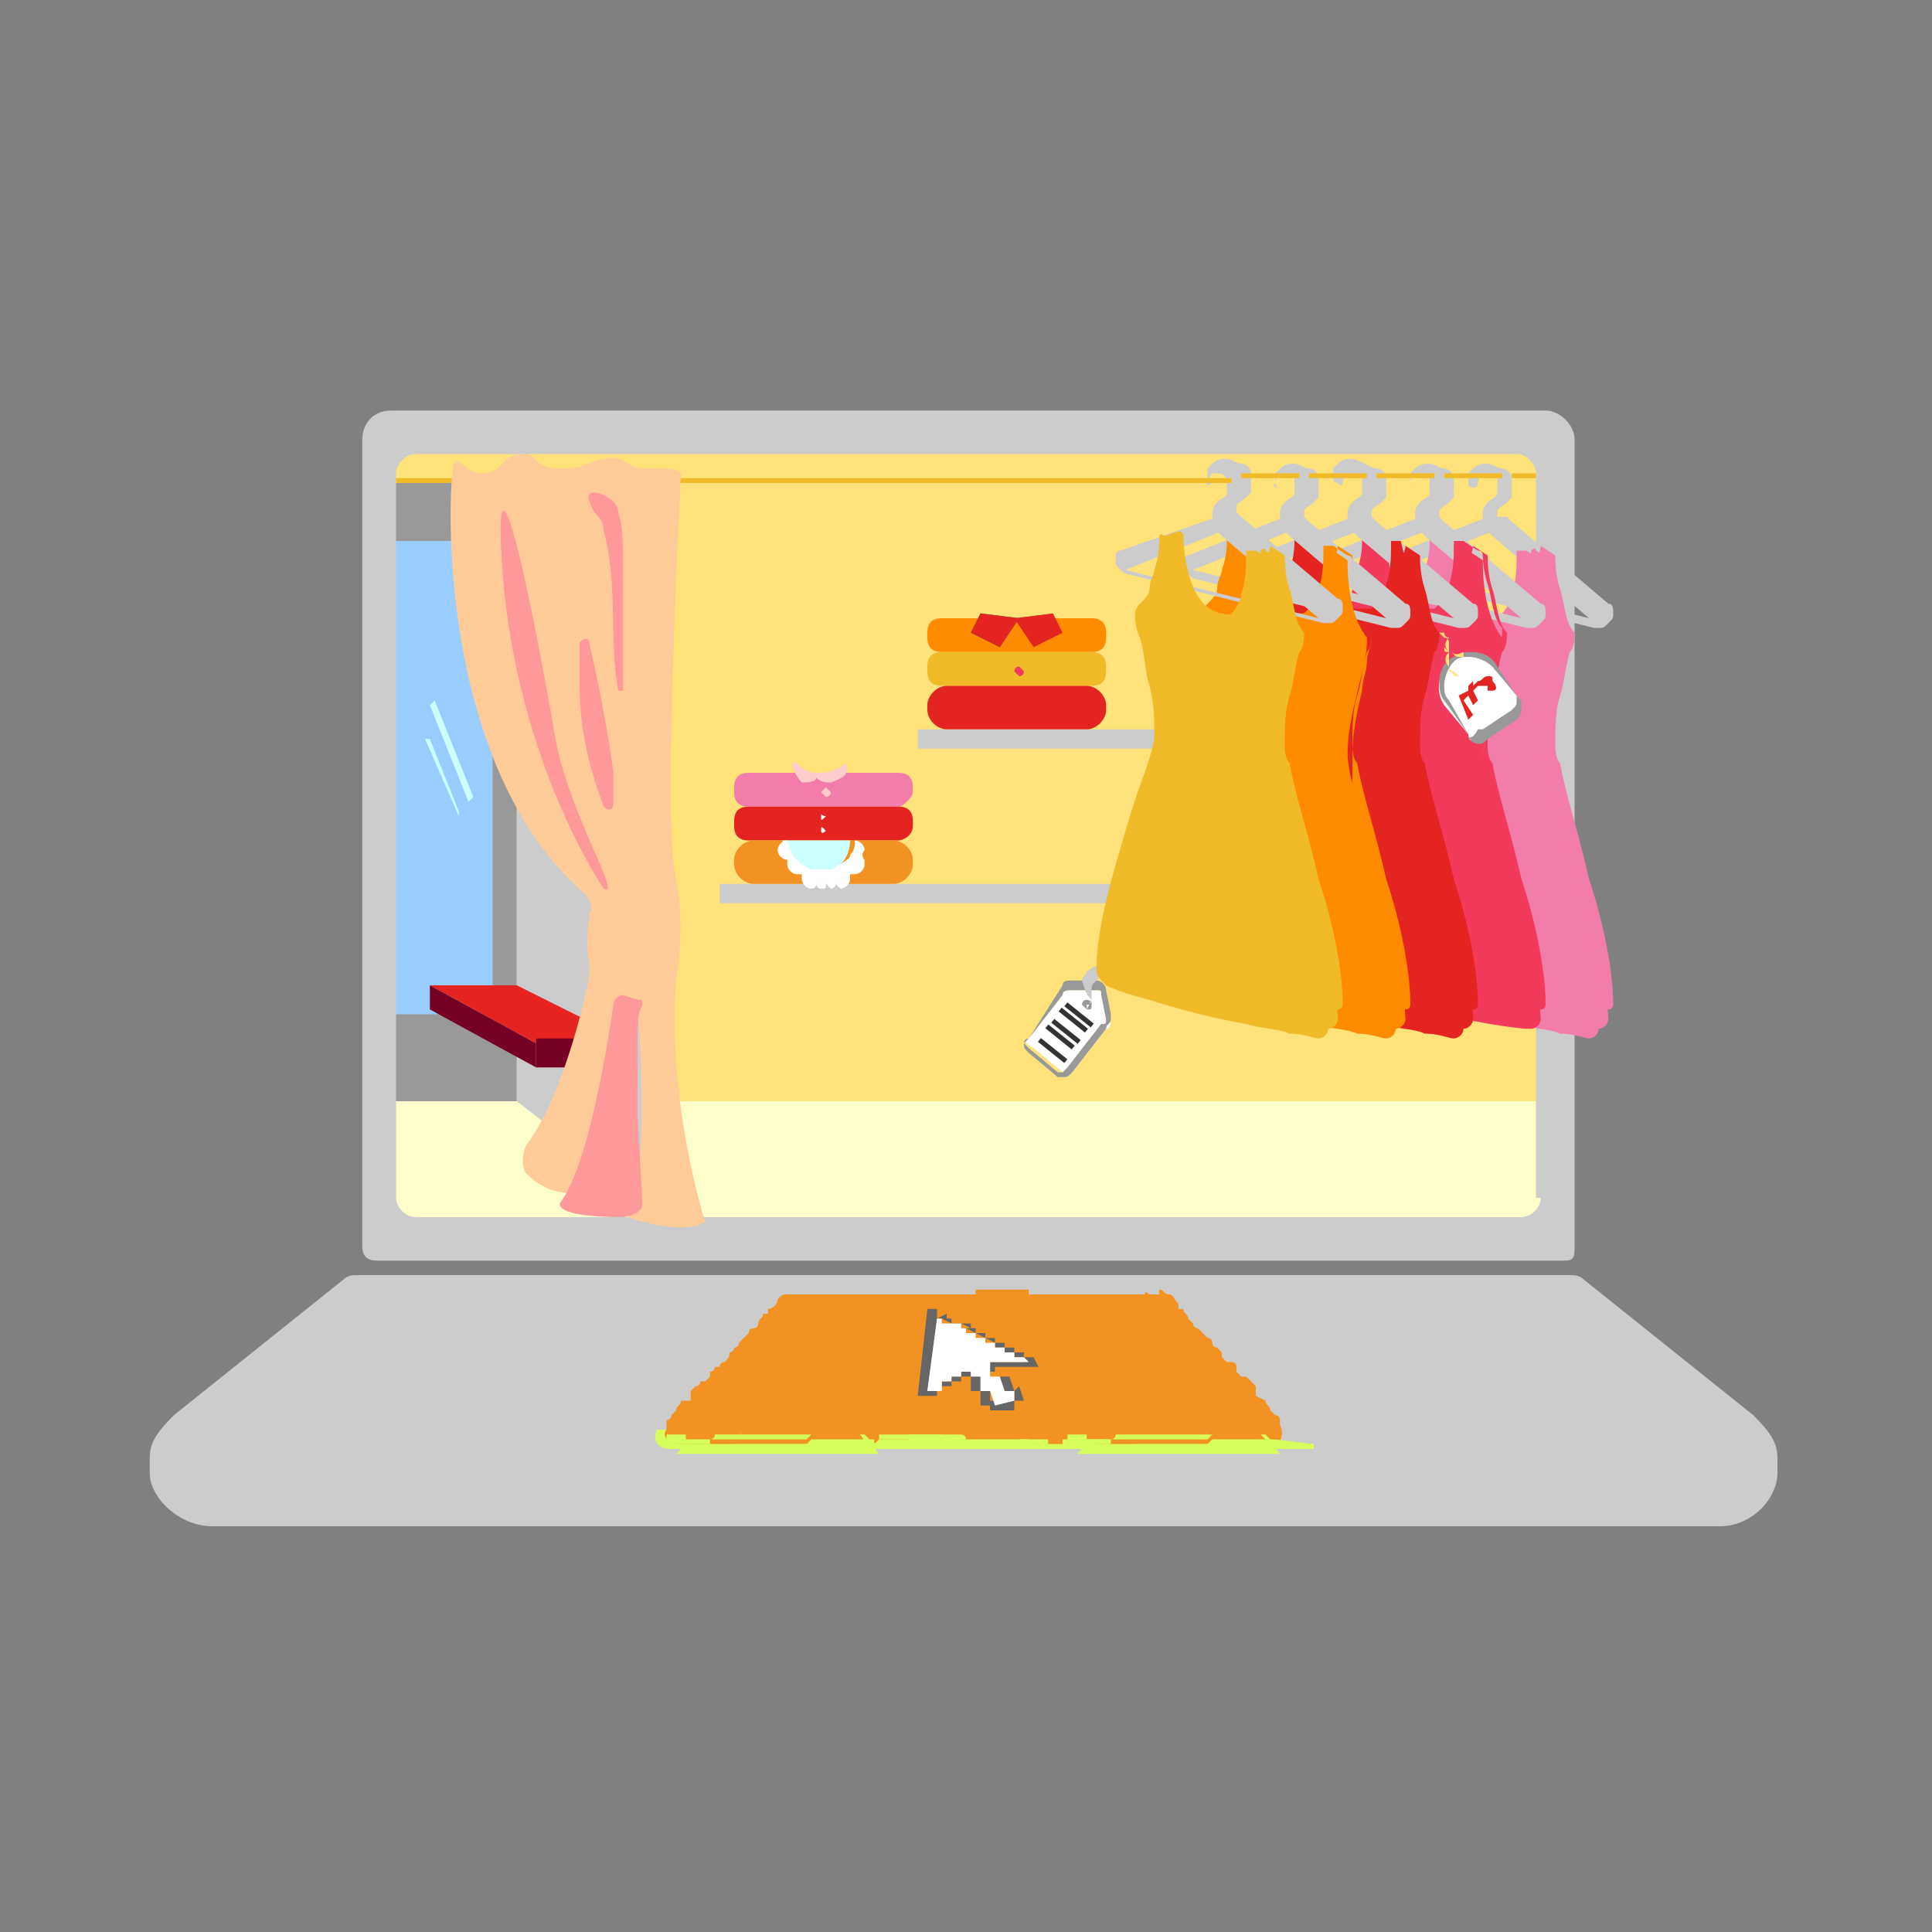 <?xml version="1.0" encoding="utf-8"?>
<!-- Generator: Adobe Illustrator 18.1.1, SVG Export Plug-In . SVG Version: 6.00 Build 0)  -->
<!DOCTYPE svg PUBLIC "-//W3C//DTD SVG 1.1//EN" "http://www.w3.org/Graphics/SVG/1.1/DTD/svg11.dtd">
<svg version="1.1" id="Layer_1" xmlns="http://www.w3.org/2000/svg" xmlns:xlink="http://www.w3.org/1999/xlink" x="0px" y="0px"
	 viewBox="0 0 40 40" enable-background="new 0 0 40 40" xml:space="preserve">
<rect x="0" y="0" width="40" height="40" fill="#808080" stroke="none"/>
<g>
	<rect x="10.4" y="22.8" fill="#FFFFCC" width="21.8" height="2.4"/>
	<rect x="7.9" y="8.9" fill="#FFE279" width="24.3" height="13.9"/>
	<rect x="19" y="15.1" fill="#CCCCCC" width="5.3" height="0.4"/>
	<rect x="14.9" y="18.3" fill="#CCCCCC" width="8.4" height="0.4"/>
	<path fill="#FF8C00" d="M22.6,13.5h-3.1c-0.2,0-0.3-0.1-0.3-0.3v-0.1c0-0.2,0.1-0.3,0.3-0.3h3.1c0.2,0,0.3,0.1,0.3,0.3v0.1
		C22.9,13.4,22.8,13.5,22.6,13.5"/>
	<path fill="#F0BA29" d="M22.6,14.2h-3.1c-0.2,0-0.3-0.1-0.3-0.3v-0.1c0-0.2,0.1-0.3,0.3-0.3h3.1c0.2,0,0.3,0.1,0.3,0.3v0.1
		C22.9,14.1,22.8,14.2,22.6,14.2"/>
	<path fill="#E32421" d="M22.5,15.1h-2.9c-0.2,0-0.4-0.2-0.4-0.4v-0.1c0-0.2,0.2-0.4,0.4-0.4h2.9c0.2,0,0.4,0.2,0.4,0.4v0.1
		C22.9,14.9,22.7,15.1,22.5,15.1"/>
	<rect x="7.8" y="10" fill="#999999" width="2.9" height="12.8"/>
	<polygon fill="#FFFFCC" points="7.7,25.3 13.8,25.3 11.1,22.8 7.7,22.8 	"/>
	<rect x="8" y="11.2" fill="#99CCFF" width="2.2" height="9.8"/>
	<path fill="#FFFFFF" d="M21.3,21.5l0.7-0.9c0-0.1,0.1-0.1,0.2-0.1l0.5,0c0.1,0,0.2,0.1,0.2,0.1l0.1,0.5c0,0.1,0,0.2-0.1,0.2
		l-0.7,0.9c-0.1,0.1-0.2,0.1-0.2,0l-0.6-0.5C21.2,21.6,21.2,21.5,21.3,21.5"/>
	<path fill="#999999" d="M21.3,21.5L21.3,21.5l0.7-0.9c0-0.1,0.1-0.1,0.2-0.1l0.5,0h0c0.1,0,0.1,0,0.1,0.1l0.1,0.5c0,0,0,0,0,0
		c0,0.1,0,0.1-0.1,0.1l-0.7,0.9c0,0-0.1,0.1-0.1,0.1c0,0-0.1,0-0.1,0l-0.6-0.5c0,0-0.1-0.1-0.1-0.1C21.3,21.5,21.3,21.5,21.3,21.5
		L21.3,21.5L21.3,21.5c-0.1,0-0.1,0.1-0.1,0.1c0,0.1,0,0.1,0.1,0.2l0.6,0.5c0,0,0.1,0,0.1,0c0.1,0,0.1,0,0.2-0.1l0.7-0.9
		c0-0.1,0.1-0.1,0.1-0.2c0,0,0,0,0-0.1l-0.1-0.5c0-0.1-0.1-0.2-0.2-0.2h0l-0.5,0c-0.1,0-0.2,0-0.2,0.1L21.3,21.5L21.3,21.5z"/>
	<rect x="22.3" y="20.7" transform="matrix(0.626 -0.78 0.78 0.626 -8.069 25.268)" fill="#333333" width="0.1" height="0.7"/>
	<rect x="22.2" y="20.8" transform="matrix(0.626 -0.78 0.78 0.626 -8.131 25.254)" fill="#333333" width="0" height="0.7"/>
	<rect x="22.2" y="20.8" transform="matrix(0.626 -0.78 0.78 0.626 -8.204 25.235)" fill="#333333" width="0.1" height="0.7"/>
	
		<rect x="22.1" y="20.9" transform="matrix(0.625 -0.78 0.78 0.625 -8.318 25.223)" fill="#333333" width="0" height="0.7"/>
	
		<rect x="22.1" y="20.9" transform="matrix(0.623 -0.782 0.782 0.623 -8.258 25.325)" fill="#333333" width="0" height="0.7"/>
	<rect x="22" y="21" transform="matrix(0.625 -0.781 0.781 0.625 -8.385 25.231)" fill="#333333" width="0.1" height="0.7"/>
	<rect x="22" y="21.1" transform="matrix(0.626 -0.78 0.78 0.626 -8.452 25.178)" fill="#333333" width="0" height="0.7"/>
	<rect x="21.9" y="21.1" transform="matrix(0.626 -0.78 0.78 0.626 -8.525 25.162)" fill="#333333" width="0.1" height="0.7"/>
	<rect x="21.8" y="21.3" transform="matrix(0.625 -0.78 0.78 0.625 -8.703 25.134)" fill="#333333" width="0" height="0.7"/>
	<rect x="21.7" y="21.4" transform="matrix(0.626 -0.78 0.78 0.626 -8.787 25.1)" fill="#333333" width="0.1" height="0.7"/>
	
		<rect x="21.9" y="21.2" transform="matrix(0.625 -0.78 0.78 0.625 -8.644 25.15)" fill="#333333" width="0" height="0.7"/>
	
		<rect x="21.9" y="21.2" transform="matrix(0.623 -0.782 0.782 0.623 -8.584 25.249)" fill="#333333" width="0" height="0.7"/>
	<path fill="#999999" d="M22.5,20.9L22.5,20.9C22.5,20.8,22.5,20.8,22.5,20.9l0-0.1l0,0c0,0,0,0,0.1,0h0
		C22.6,20.7,22.6,20.7,22.5,20.9L22.5,20.9L22.5,20.9C22.6,20.8,22.6,20.8,22.5,20.9L22.5,20.9L22.5,20.9L22.5,20.9L22.5,20.9
		c0.1,0,0.1,0,0.1-0.1l0,0v0c0-0.1-0.1-0.1-0.1-0.1h0c-0.1,0-0.1,0.1-0.1,0.1l0,0v0C22.4,20.8,22.5,20.9,22.5,20.9L22.5,20.9z"/>
	<path fill="#CCCCCC" d="M22.6,20.7C22.6,20.7,22.6,20.7,22.6,20.7c0-0.1,0-0.2,0-0.2c0-0.1,0-0.1,0.1-0.2c0,0,0.1-0.1,0.1-0.1
		c0.1-0.1,0.3-0.1,0.4-0.3c0,0,0.1-0.1,0.1-0.1c0,0,0-0.1,0-0.1c0,0,0-0.1,0-0.1c0,0-0.1-0.1-0.1-0.1c0,0,0,0,0,0
		c-0.1,0-0.1,0-0.2,0.1c0,0.1-0.1,0.1-0.1,0.2c0,0.1,0,0.2,0,0.3v0c0,0,0,0,0,0c0,0,0,0,0,0v0c0-0.1,0-0.2,0-0.3
		c0-0.1,0-0.1,0.1-0.2c0,0,0.1-0.1,0.1-0.1l0,0c0,0,0,0,0.1,0c0,0,0,0,0,0.1c0,0,0,0.1,0,0.1c0,0,0,0.1-0.1,0.1
		c-0.1,0.1-0.3,0.2-0.4,0.2c-0.1,0-0.1,0.1-0.2,0.1c0,0.1-0.1,0.1-0.1,0.2C22.5,20.6,22.5,20.6,22.6,20.7
		C22.5,20.7,22.5,20.7,22.6,20.7C22.5,20.8,22.6,20.8,22.6,20.7C22.6,20.8,22.6,20.8,22.6,20.7"/>
	<path fill="#CCCCCC" d="M11.4,26.4h-4c-0.1,0-0.2,0-0.3,0.1l-3.5,2.8c-0.4,0.4-0.5,0.6-0.5,0.9v0.3c0,0.5,0.6,1.1,1.3,1.1h31.2
		c0.7,0,1.2-0.6,1.2-1.1v-0.3c0-0.3-0.1-0.5-0.5-0.9l-3.5-2.8c-0.1-0.1-0.2-0.1-0.3-0.1h-4C28.6,26.4,11.4,26.4,11.4,26.4z"/>
	<path fill="#CCCCCC" d="M31.9,24.8c0,0.2-0.2,0.4-0.4,0.4H8.6c-0.2,0-0.4-0.2-0.4-0.4v-15c0-0.2,0.2-0.4,0.4-0.4h22.8
		c0.2,0,0.4,0.2,0.4,0.4V24.8z M32,8.5H8.1c-0.4,0-0.6,0.3-0.6,0.6v16.7c0,0.2,0.1,0.3,0.3,0.3h24.6c0.2,0,0.2-0.1,0.2-0.3V9.1
		C32.6,8.8,32.3,8.5,32,8.5"/>
	<path fill="#CCCCCC" d="M30.6,10C30.6,9.9,30.6,9.9,30.6,10c0-0.1,0.1-0.2,0.1-0.2s0.1,0,0.1,0c0.1,0,0.1,0,0.2,0.1c0,0,0,0,0,0.1
		s0,0.1,0,0.1v0l0,0c0,0,0,0.1,0,0.1c0,0.1-0.1,0.1-0.2,0.2c0,0-0.1,0.1-0.1,0.2s0,0.1,0,0.2l0,0v0l0.1,0l-0.1,0v0c0,0,0,0,0,0l0,0
		c0,0.1,0.1,0.2,0.2,0.3l2,1.7c0,0,0,0,0,0h0l0,0v0h0l0,0l0,0l0,0l0,0l0,0l0,0l0,0v0l0,0l0,0v0v0v0l0,0v0v0l0,0l-4-1c0,0,0,0,0,0
		c0,0,0,0,0,0h0l0,0v0h0l0,0l0,0l0,0l0,0l0,0l0,0l0,0l0,0l0,0l0,0l0,0l0,0l2-0.8c0.1,0,0.1-0.1,0.1-0.2c0-0.1-0.1-0.1-0.2-0.1
		l-2,0.8l0,0c0,0-0.1,0-0.1,0.1s0,0.1,0,0.1c0,0.1,0,0.1,0.1,0.2c0,0,0.1,0.1,0.2,0.1l4,1c0,0,0,0,0.1,0c0.1,0,0.1,0,0.2-0.1
		s0.1-0.1,0.1-0.2c0-0.1,0-0.2-0.1-0.2l-2-1.7c0,0-0.1-0.1-0.1-0.1l0,0v0h-0.1l0.1,0v0h-0.1l0.1,0v0l-0.1,0H31v0l-0.1,0H31
		c0-0.1,0-0.1,0-0.1c0-0.1,0.1-0.1,0.2-0.2c0,0,0.1-0.1,0.1-0.1c0-0.1,0-0.1,0-0.2l0,0v0c0-0.1,0-0.1,0-0.2c0-0.1-0.1-0.2-0.2-0.2
		s-0.2-0.1-0.3-0.1c-0.1,0-0.2,0-0.3,0.1c0,0-0.1,0.1-0.1,0.1c0,0.1,0,0.1,0,0.2c0,0.1,0.1,0.1,0.1,0.1C30.6,10.1,30.6,10,30.6,10"
		/>
	<path fill="#F27DAB" d="M29.7,11.1L30,11c0,0,0.1,0,0.1,0.1c0,0.3,0.1,1.5,0.8,1.6c0.7,0.2,0.8-1,0.8-1.3c0,0,0.1-0.1,0.1,0
		l0.3,0.2c0,0,0,0,0,0c0,0.2,0,1.1,0.4,1.6c0,0,0,0.1,0,0.1c0,0.5-0.4,1.5-0.4,2.3c0,0.8,1.1,3.8,1.2,5.5c0,0.1-0.1,0.2-0.2,0.2
		c-0.8,0-3.8-0.7-4.5-1.1c-0.1,0-0.1-0.1-0.1-0.2c0.1-2,1.2-4.1,1.2-4.9c0-0.8-0.4-2.1-0.4-2.5c0,0,0-0.1,0-0.1
		C29.6,12.1,29.7,11.3,29.7,11.1C29.7,11.1,29.7,11.1,29.7,11.1"/>
	<path fill="#F27DAB" d="M29.7,11.1L29.7,11.1l0.3,0l0,0v0h0l0,0v0v0l0,0l0,0v0l0,0l0,0h0l0,0l0,0h0c0,0.2,0,0.5,0.2,0.9
		c0.1,0.2,0.1,0.4,0.3,0.5c0.1,0.1,0.3,0.3,0.5,0.3c0.1,0,0.1,0,0.1,0c0.1,0,0.2,0,0.2-0.1c0.1-0.1,0.2-0.2,0.3-0.3
		c0.1-0.2,0.2-0.4,0.2-0.6c0-0.2,0.1-0.4,0.1-0.5h0l0,0l0,0h0l0,0l0,0v0l0,0l0,0v0v0l0,0l0,0v0l0,0l0.3,0.2l0,0h0l0,0l0,0h0
		c0,0.1,0,0.4,0.1,0.7c0.1,0.3,0.1,0.7,0.3,0.9c0,0,0,0,0,0v0l0,0c0,0.1,0,0.3-0.1,0.4c-0.1,0.3-0.1,0.6-0.2,0.9
		c-0.1,0.3-0.1,0.7-0.1,1c0,0.1,0,0.3,0.1,0.4c0.1,0.6,0.4,1.5,0.6,2.4c0.3,0.9,0.5,1.9,0.5,2.6v0c0,0,0,0.1-0.1,0.1h0
		c-0.2,0-0.5-0.1-0.9-0.1c-0.6-0.1-1.4-0.3-2-0.5c-0.3-0.1-0.7-0.2-0.9-0.3c-0.3-0.1-0.5-0.2-0.6-0.2c-0.1,0-0.1-0.1-0.1-0.1v0l0,0
		c0-1,0.3-2,0.6-2.9c0.1-0.4,0.3-0.8,0.4-1.2c0.1-0.3,0.2-0.6,0.2-0.9c0-0.4-0.1-0.9-0.2-1.4c0-0.2-0.1-0.5-0.1-0.7
		c0-0.2-0.1-0.4-0.1-0.5l0,0v0c0,0,0,0,0,0c0.1-0.1,0.2-0.2,0.2-0.3c0.1-0.2,0.1-0.4,0.1-0.6C29.7,11.4,29.7,11.2,29.7,11.1
		L29.7,11.1L29.7,11.1C29.7,11.2,29.7,11.2,29.7,11.1L29.7,11.1L29.7,11.1L29.7,11.1L29.7,11.1c-0.1-0.1-0.1,0-0.1,0.1
		c0,0.1,0,0.3-0.1,0.6c0,0.1-0.1,0.2-0.1,0.4c0,0.1-0.1,0.2-0.2,0.3c0,0-0.1,0.1-0.1,0.2v0l0,0c0,0.1,0,0.3,0.1,0.5
		c0.1,0.3,0.1,0.7,0.2,1s0.1,0.7,0.1,1c0,0.2-0.1,0.5-0.2,0.8c-0.2,0.5-0.4,1.2-0.6,1.9c-0.2,0.7-0.4,1.5-0.4,2.2l0,0v0
		c0,0.1,0.1,0.2,0.2,0.3c0.2,0.1,0.5,0.2,0.9,0.3c0.6,0.2,1.4,0.4,2,0.5c0.3,0.1,0.7,0.1,0.9,0.2c0.3,0,0.5,0.1,0.6,0.1h0
		c0.1,0,0.2-0.1,0.2-0.2v0c0-0.8-0.3-2-0.6-3.1c-0.1-0.5-0.3-1-0.4-1.5c-0.1-0.2-0.1-0.4-0.1-0.6s0-0.3,0-0.4c0-0.4,0.1-0.9,0.2-1.3
		c0-0.2,0.1-0.4,0.1-0.6s0.1-0.3,0.1-0.5l0,0v0c0-0.1,0-0.1,0-0.1c-0.2-0.2-0.2-0.6-0.3-0.9s-0.1-0.6-0.1-0.6c0,0,0-0.1-0.1-0.1
		l-0.3-0.2c0,0-0.1,0-0.1,0c0,0-0.1,0-0.1,0c0,0,0,0.1,0,0.1c0,0.2,0,0.5-0.1,0.8c0,0.1-0.1,0.3-0.2,0.4c0,0-0.1,0.1-0.1,0.1
		c0,0-0.1,0-0.2,0c0,0-0.1,0-0.1,0c-0.1,0-0.3-0.1-0.4-0.2c-0.1-0.2-0.2-0.5-0.3-0.7c-0.1-0.2-0.1-0.5-0.1-0.6c0,0,0-0.1,0-0.1
		c0,0-0.1,0-0.1,0c0,0,0,0-0.1,0L29.7,11.1L29.7,11.1z"/>
	<path fill="#CCCCCC" d="M29.2,10C29.2,9.9,29.2,9.9,29.2,10c0-0.1,0.1-0.2,0.1-0.2s0.1,0,0.1,0c0.1,0,0.1,0,0.2,0.1c0,0,0,0,0,0.1
		s0,0.1,0,0.1v0l0,0c0,0,0,0.1,0,0.1c0,0.1-0.1,0.1-0.2,0.2c0,0-0.1,0.1-0.1,0.2s0,0.1,0,0.2l0,0v0l0.1,0l-0.1,0v0c0,0,0,0,0,0l0,0
		c0,0.1,0.1,0.2,0.2,0.3l2,1.7c0,0,0,0,0,0h0l0,0v0h0l0,0l0,0l0,0l0,0l0,0l0,0l0,0v0l0,0l0,0v0v0v0l0,0v0v0h0l-4-1c0,0,0,0,0,0
		c0,0,0,0,0,0h0l0,0v0h0l0,0l0,0l0,0l0,0l0,0l0,0l0,0l0,0l0,0l0,0l0,0l0,0l2-0.8c0.1,0,0.1-0.1,0.1-0.2c0-0.1-0.1-0.1-0.2-0.1
		l-2,0.8l0,0c0,0-0.1,0-0.1,0.1c0,0,0,0.1,0,0.1c0,0.1,0,0.1,0.1,0.2c0,0,0.1,0.1,0.2,0.1l4,1c0,0,0,0,0.1,0c0.1,0,0.1,0,0.2-0.1
		s0.1-0.1,0.1-0.2c0-0.1,0-0.2-0.1-0.2l-2-1.7c0,0-0.1-0.1-0.1-0.1l0,0v0h-0.1l0.1,0v0h-0.1l0.1,0v0l-0.1,0h0.1v0l-0.1,0h0.1
		c0-0.1,0-0.1,0-0.1c0-0.1,0.1-0.1,0.2-0.2c0,0,0.1-0.1,0.1-0.1c0-0.1,0-0.1,0-0.2l0,0v0c0-0.1,0-0.1,0-0.2c0-0.1-0.1-0.2-0.2-0.2
		s-0.2-0.1-0.3-0.1c-0.1,0-0.2,0-0.3,0.1c0,0-0.1,0.1-0.1,0.1c0,0.1,0,0.1,0,0.2c0,0.1,0.1,0.1,0.1,0.1C29.2,10.1,29.2,10,29.2,10"
		/>
	<path fill="#F23B5C" d="M28.3,11.1l0.3-0.1c0,0,0.1,0,0.1,0.1c0,0.3,0.1,1.5,0.8,1.6c0.7,0.2,0.8-1,0.8-1.3c0,0,0.1-0.1,0.1,0
		l0.3,0.2c0,0,0,0,0,0c0,0.2,0,1.1,0.4,1.6c0,0,0,0.1,0,0.1c0,0.5-0.4,1.5-0.4,2.3c0,0.8,1.1,3.8,1.2,5.5c0,0.1-0.1,0.2-0.2,0.2
		c-0.8,0-3.8-0.7-4.5-1.1c-0.1,0-0.1-0.1-0.1-0.2c0.1-2,1.2-4.1,1.2-4.9c0-0.8-0.4-2.1-0.4-2.5c0,0,0-0.1,0-0.1
		C28.2,12.1,28.2,11.3,28.3,11.1C28.3,11.1,28.3,11.1,28.3,11.1"/>
	<path fill="#F23B5C" d="M28.3,11.1L28.3,11.1l0.3,0l0,0v0h0l0,0v0v0l0,0l0,0v0l0,0l0,0h0l0,0l0,0h0c0,0.2,0,0.5,0.2,0.9
		c0.1,0.2,0.1,0.4,0.3,0.5c0.1,0.1,0.3,0.3,0.5,0.3c0.1,0,0.1,0,0.1,0c0.1,0,0.2,0,0.2-0.1c0.1-0.1,0.2-0.2,0.3-0.3
		c0.1-0.2,0.2-0.4,0.2-0.6c0-0.2,0.1-0.4,0.1-0.5h0l0,0l0,0h0l0,0l0,0v0l0,0l0,0v0v0l0,0l0,0v0l0,0l0.3,0.2l0,0h0l0,0l0,0h0
		c0,0.1,0,0.4,0.1,0.7c0.1,0.3,0.1,0.7,0.3,0.9c0,0,0,0,0,0v0l0,0c0,0.1,0,0.3-0.1,0.4c-0.1,0.3-0.1,0.6-0.2,0.9
		c-0.1,0.3-0.1,0.7-0.1,1c0,0.1,0,0.3,0.1,0.4c0.1,0.6,0.4,1.5,0.6,2.4c0.3,0.9,0.5,1.9,0.5,2.6v0c0,0,0,0.1-0.1,0.1h0
		c-0.2,0-0.5-0.1-0.9-0.1c-0.6-0.1-1.4-0.3-2-0.5c-0.3-0.1-0.7-0.2-0.9-0.3c-0.3-0.1-0.5-0.2-0.6-0.2c-0.1,0-0.1-0.1-0.1-0.1v0l0,0
		c0-1,0.3-2,0.6-2.9c0.1-0.4,0.3-0.8,0.4-1.2c0.1-0.3,0.2-0.6,0.2-0.9c0-0.4-0.1-0.9-0.2-1.4c0-0.2-0.1-0.5-0.1-0.7
		c0-0.2-0.1-0.4-0.1-0.5l0,0v0c0,0,0,0,0,0c0.1-0.1,0.2-0.2,0.2-0.3c0.1-0.2,0.1-0.4,0.1-0.6C28.3,11.4,28.3,11.2,28.3,11.1
		L28.3,11.1L28.3,11.1C28.3,11.2,28.3,11.2,28.3,11.1L28.3,11.1L28.3,11.1L28.3,11.1L28.3,11.1c-0.1-0.1-0.1,0-0.1,0.1
		c0,0.1,0,0.3-0.1,0.6c0,0.1-0.1,0.2-0.1,0.4c0,0.1-0.1,0.2-0.2,0.3c0,0-0.1,0.1-0.1,0.2v0l0,0c0,0.1,0,0.3,0.1,0.5
		c0.1,0.3,0.1,0.7,0.2,1c0.1,0.4,0.1,0.7,0.1,1c0,0.2-0.1,0.5-0.2,0.8c-0.2,0.5-0.4,1.2-0.6,1.9S27,19.2,27,19.9l0,0v0
		c0,0.1,0.1,0.2,0.2,0.3c0.2,0.1,0.5,0.2,0.9,0.3c0.6,0.2,1.4,0.4,2,0.5c0.3,0.1,0.7,0.1,0.9,0.2c0.3,0,0.5,0.1,0.6,0.1h0
		c0.1,0,0.2-0.1,0.2-0.2v0c0-0.8-0.3-2-0.6-3.1c-0.1-0.5-0.3-1-0.4-1.5c-0.1-0.2-0.1-0.4-0.1-0.6s0-0.3,0-0.4c0-0.4,0.1-0.9,0.2-1.3
		c0-0.2,0.1-0.4,0.1-0.6s0.1-0.3,0.1-0.5l0,0v0c0-0.1,0-0.1,0-0.1c-0.2-0.2-0.2-0.6-0.3-0.9s-0.1-0.6-0.1-0.6c0,0,0-0.1-0.1-0.1
		l-0.3-0.2c0,0-0.1,0-0.1,0c0,0-0.1,0-0.1,0c0,0,0,0.1,0,0.1c0,0.2,0,0.5-0.1,0.8c0,0.1-0.1,0.3-0.2,0.4c0,0-0.1,0.1-0.1,0.1
		c0,0-0.1,0-0.2,0c0,0-0.1,0-0.1,0c-0.1,0-0.3-0.1-0.4-0.2c-0.1-0.2-0.2-0.5-0.3-0.7c-0.1-0.2-0.1-0.5-0.1-0.6c0,0,0-0.1,0-0.1
		s-0.1,0-0.1,0c0,0,0,0-0.1,0L28.3,11.1L28.3,11.1z"/>
	<path fill="#CCCCCC" d="M27.8,10C27.8,9.9,27.8,9.9,27.8,10c0-0.1,0.1-0.2,0.1-0.2c0,0,0.1,0,0.1,0c0.1,0,0.1,0,0.2,0.1
		c0,0,0,0,0,0.1c0,0,0,0.1,0,0.1v0l0,0c0,0,0,0.1,0,0.1c0,0.1-0.1,0.1-0.2,0.2c0,0-0.1,0.1-0.1,0.2c0,0.1,0,0.1,0,0.2l0,0v0l0.1,0
		l-0.1,0v0c0,0,0,0,0,0l0,0c0,0.1,0.1,0.2,0.2,0.3l2,1.7c0,0,0,0,0,0h0l0,0v0h0l0,0l0,0l0,0l0,0l0,0l0,0l0,0v0l0,0l0,0v0v0v0l0,0v0
		v0h0l-4-1c0,0,0,0,0,0c0,0,0,0,0,0h0l0,0v0h0l0,0l0,0l0,0l0,0l0,0l0,0l0,0l0,0l0,0l0,0l0,0l0,0l2-0.8c0.1,0,0.1-0.1,0.1-0.2
		c0-0.1-0.1-0.1-0.2-0.1l-2,0.8l0,0c0,0-0.1,0-0.1,0.1c0,0,0,0.1,0,0.1c0,0.1,0,0.1,0.1,0.2c0,0,0.1,0.1,0.2,0.1l4,1c0,0,0,0,0.1,0
		c0.1,0,0.1,0,0.2-0.1s0.1-0.1,0.1-0.2c0-0.1,0-0.2-0.1-0.2l-2-1.7c0,0-0.1-0.1-0.1-0.1l0,0v0h-0.1l0.1,0v0h-0.1l0.1,0v0l-0.1,0h0.1
		v0l-0.1,0h0.1c0-0.1,0-0.1,0-0.1c0-0.1,0.1-0.1,0.2-0.2c0,0,0.1-0.1,0.1-0.1c0-0.1,0-0.1,0-0.2l0,0v0c0-0.1,0-0.1,0-0.2
		c0-0.1-0.1-0.2-0.2-0.2S28.1,9.5,28,9.5c-0.1,0-0.2,0-0.3,0.1c0,0-0.1,0.1-0.1,0.1c0,0.1,0,0.1,0,0.2c0,0.1,0.1,0.1,0.1,0.1
		C27.8,10.1,27.8,10,27.8,10z"/>
	<path fill="#E32421" d="M26.9,11.1l0.3-0.1c0,0,0.1,0,0.1,0.1c0,0.3,0.1,1.5,0.8,1.6c0.7,0.2,0.8-1,0.8-1.3c0,0,0.1-0.1,0.1,0
		l0.3,0.2c0,0,0,0,0,0c0,0.2,0,1.1,0.4,1.6c0,0,0,0.1,0,0.1c0,0.5-0.4,1.5-0.4,2.3c0,0.8,1.1,3.8,1.2,5.5c0,0.1-0.1,0.2-0.2,0.2
		c-0.8,0-3.8-0.7-4.5-1.1c-0.1,0-0.1-0.1-0.1-0.2c0.1-2,1.2-4.1,1.2-4.9c0-0.8-0.4-2.1-0.4-2.5c0,0,0-0.1,0-0.1
		C26.8,12.1,26.8,11.3,26.9,11.1C26.8,11.1,26.9,11.1,26.9,11.1"/>
	<path fill="#E32421" d="M26.9,11.1L26.9,11.1l0.3,0l0,0v0h0l0,0v0v0l0,0l0,0v0l0,0l0,0h0l0,0l0,0h0c0,0.2,0,0.5,0.2,0.9
		c0.1,0.2,0.1,0.4,0.3,0.5c0.1,0.1,0.3,0.3,0.5,0.3c0.1,0,0.1,0,0.1,0c0.1,0,0.2,0,0.2-0.1c0.1-0.1,0.2-0.2,0.3-0.3
		c0.1-0.2,0.2-0.4,0.2-0.6c0-0.2,0.1-0.4,0.1-0.5h0l0,0l0,0h0l0,0l0,0v0l0,0l0,0v0v0l0,0l0,0v0l0,0l0.3,0.2l0,0h0l0,0l0,0h0
		c0,0.1,0,0.4,0.1,0.7c0.1,0.3,0.1,0.7,0.3,0.9c0,0,0,0,0,0v0l0,0c0,0.1,0,0.3-0.1,0.4c-0.1,0.3-0.1,0.6-0.2,0.9
		c-0.1,0.3-0.1,0.7-0.1,1c0,0.1,0,0.3,0.1,0.4c0.1,0.6,0.4,1.5,0.6,2.4c0.3,0.9,0.5,1.9,0.5,2.6v0c0,0,0,0.1-0.1,0.1h0
		c-0.2,0-0.5-0.1-0.9-0.1c-0.6-0.1-1.4-0.3-2-0.5c-0.3-0.1-0.7-0.2-0.9-0.3c-0.3-0.1-0.5-0.2-0.6-0.2c-0.1,0-0.1-0.1-0.1-0.1v0l0,0
		c0-1,0.3-2,0.6-2.9c0.1-0.4,0.3-0.8,0.4-1.2c0.1-0.3,0.2-0.6,0.2-0.9c0-0.4-0.1-0.9-0.2-1.4c0-0.2-0.1-0.5-0.1-0.7
		c0-0.2-0.1-0.4-0.1-0.5l0,0v0c0,0,0,0,0,0c0.1-0.1,0.2-0.2,0.2-0.3c0.1-0.2,0.1-0.4,0.1-0.6C26.9,11.4,26.9,11.2,26.9,11.1
		L26.9,11.1L26.9,11.1C26.9,11.2,26.9,11.2,26.9,11.1L26.9,11.1L26.9,11.1L26.9,11.1L26.9,11.1c-0.1-0.1-0.1,0-0.1,0.1
		c0,0.1,0,0.3-0.1,0.6c0,0.1-0.1,0.2-0.1,0.4c0,0.1-0.1,0.2-0.2,0.3c0,0-0.1,0.1-0.1,0.2v0l0,0c0,0.1,0,0.3,0.1,0.5
		c0.1,0.3,0.1,0.7,0.2,1c0.1,0.4,0.1,0.7,0.1,1c0,0.2-0.1,0.5-0.2,0.8c-0.2,0.5-0.4,1.2-0.6,1.9c-0.2,0.7-0.4,1.5-0.4,2.2l0,0v0
		c0,0.1,0.1,0.2,0.2,0.3c0.2,0.1,0.5,0.2,0.9,0.3c0.6,0.2,1.4,0.4,2,0.5c0.3,0.1,0.7,0.1,0.9,0.2c0.3,0,0.5,0.1,0.6,0.1h0
		c0.1,0,0.2-0.1,0.2-0.2v0c0-0.8-0.3-2-0.6-3.1c-0.1-0.5-0.3-1-0.4-1.5c-0.1-0.2-0.1-0.4-0.1-0.6s0-0.3,0-0.4c0-0.4,0.1-0.9,0.2-1.3
		c0-0.2,0.1-0.4,0.1-0.6s0.1-0.3,0.1-0.5l0,0v0c0-0.1,0-0.1,0-0.1c-0.2-0.2-0.2-0.6-0.3-0.9c-0.1-0.3-0.1-0.6-0.1-0.6
		c0,0,0-0.1-0.1-0.1L29,11.2c0,0-0.1,0-0.1,0c0,0-0.1,0-0.1,0c0,0,0,0.1,0,0.1c0,0.2,0,0.5-0.1,0.8c0,0.1-0.1,0.3-0.2,0.4
		c0,0-0.1,0.1-0.1,0.1c0,0-0.1,0-0.2,0c0,0-0.1,0-0.1,0c-0.1,0-0.3-0.1-0.4-0.2c-0.1-0.2-0.2-0.5-0.3-0.7c-0.1-0.2-0.1-0.5-0.1-0.6
		c0,0,0-0.1,0-0.1s-0.1,0-0.1,0c0,0,0,0-0.1,0L26.9,11.1L26.9,11.1z"/>
	<path fill="#CCCCCC" d="M26.4,10C26.4,9.9,26.4,9.9,26.4,10c0-0.1,0.1-0.2,0.1-0.2c0,0,0.1,0,0.1,0c0.1,0,0.1,0,0.2,0.1
		c0,0,0,0,0,0.1s0,0.1,0,0.1v0l0,0c0,0,0,0.1,0,0.1c0,0.1-0.1,0.1-0.2,0.2c0,0-0.1,0.1-0.1,0.2s0,0.1,0,0.2l0,0v0l0.1,0l-0.1,0v0
		c0,0,0,0,0,0l0,0c0,0.1,0.1,0.2,0.2,0.3l2,1.7c0,0,0,0,0,0h0l0,0v0h0l0,0l0,0l0,0l0,0l0,0l0,0l0,0v0l0,0l0,0v0v0v0l0,0v0v0h0l-4-1
		c0,0,0,0,0,0c0,0,0,0,0,0h0l0,0v0h0l0,0l0,0l0,0l0,0l0,0l0,0l0,0l0,0l0,0l0,0l0,0l0,0l2-0.8c0.1,0,0.1-0.1,0.1-0.2
		c0-0.1-0.1-0.1-0.2-0.1l-2,0.8l0,0c0,0-0.1,0-0.1,0.1s0,0.1,0,0.1c0,0.1,0,0.1,0.1,0.2c0,0,0.1,0.1,0.2,0.1l4,1c0,0,0,0,0.1,0
		c0.1,0,0.1,0,0.2-0.1s0.1-0.1,0.1-0.2c0-0.1,0-0.2-0.1-0.2l-2-1.7c0,0-0.1-0.1-0.1-0.1l0,0v0h-0.1l0.1,0v0h-0.1l0.1,0v0l-0.1,0h0.1
		v0l-0.1,0h0.1l0,0c0-0.1,0-0.1,0-0.1c0-0.1,0.1-0.1,0.2-0.2c0,0,0.1-0.1,0.1-0.1c0-0.1,0-0.1,0-0.2l0,0v0c0-0.1,0-0.1,0-0.2
		c0-0.1-0.1-0.2-0.2-0.2s-0.2-0.1-0.3-0.1c-0.1,0-0.2,0-0.3,0.1c0,0-0.1,0.1-0.1,0.1c0,0.1,0,0.1,0,0.2c0,0.1,0.1,0.1,0.1,0.1
		C26.3,10.1,26.4,10,26.4,10z"/>
	<path fill="#FF8C00" d="M25.5,11.1l0.3-0.1c0,0,0.1,0,0.1,0.1c0,0.3,0.1,1.5,0.8,1.6c0.7,0.2,0.8-1,0.8-1.3c0,0,0.1-0.1,0.1,0
		l0.3,0.2c0,0,0,0,0,0c0,0.2,0,1.1,0.4,1.6c0,0,0,0.1,0,0.1c0,0.5-0.4,1.5-0.4,2.3c0,0.8,1.1,3.8,1.2,5.5c0,0.1-0.1,0.2-0.2,0.2
		c-0.8,0-3.8-0.7-4.5-1.1c-0.1,0-0.1-0.1-0.1-0.2c0.1-2,1.2-4.1,1.2-4.9c0-0.8-0.4-2.1-0.4-2.5c0,0,0-0.1,0-0.1
		C25.4,12.1,25.4,11.3,25.5,11.1C25.4,11.1,25.5,11.1,25.5,11.1"/>
	<path fill="#FF8C00" d="M25.5,11.1L25.5,11.1l0.3,0l0,0v0h0l0,0v0v0l0,0l0,0v0l0,0l0,0h0l0,0l0,0h0c0,0.2,0,0.5,0.2,0.9
		c0.1,0.2,0.1,0.4,0.3,0.5c0.1,0.1,0.3,0.3,0.5,0.3c0.1,0,0.1,0,0.1,0c0.1,0,0.2,0,0.2-0.1c0.1-0.1,0.2-0.2,0.3-0.3
		c0.1-0.2,0.2-0.4,0.2-0.6c0-0.2,0.1-0.4,0.1-0.5h0l0,0l0,0h0l0,0l0,0v0l0,0l0,0v0v0l0,0l0,0v0l0,0l0.3,0.2l0,0h0l0,0l0,0h0
		c0,0.1,0,0.4,0.1,0.7c0.1,0.3,0.1,0.7,0.3,0.9c0,0,0,0,0,0v0l0,0c0,0.1,0,0.3-0.1,0.4c-0.1,0.3-0.1,0.6-0.2,0.9
		c-0.1,0.3-0.1,0.7-0.1,1c0,0.1,0,0.3,0.1,0.4c0.1,0.6,0.4,1.5,0.6,2.4c0.3,0.9,0.5,1.9,0.5,2.6v0c0,0,0,0.1-0.1,0.1h0
		c-0.2,0-0.5-0.1-0.9-0.1c-0.6-0.1-1.4-0.3-2-0.5c-0.3-0.1-0.7-0.2-0.9-0.3c-0.3-0.1-0.5-0.2-0.6-0.2c-0.1,0-0.1-0.1-0.1-0.1v0l0,0
		c0-1,0.3-2,0.6-2.9c0.1-0.4,0.3-0.8,0.4-1.2c0.1-0.3,0.2-0.6,0.2-0.9c0-0.4-0.1-0.9-0.2-1.4c0-0.2-0.1-0.5-0.1-0.7
		c0-0.2-0.1-0.4-0.1-0.5l0,0v0c0,0,0,0,0,0c0.1-0.1,0.2-0.2,0.2-0.3c0.1-0.2,0.1-0.4,0.1-0.6C25.5,11.4,25.5,11.2,25.5,11.1
		L25.5,11.1L25.5,11.1C25.5,11.2,25.5,11.2,25.5,11.1L25.5,11.1L25.5,11.1L25.5,11.1L25.5,11.1c-0.1-0.1-0.1,0-0.1,0.1
		c0,0.1,0,0.3-0.1,0.6c0,0.1-0.1,0.2-0.1,0.4c0,0.1-0.1,0.2-0.2,0.3c0,0-0.1,0.1-0.1,0.2v0l0,0c0,0.1,0,0.3,0.1,0.5
		c0.1,0.3,0.1,0.7,0.2,1c0.1,0.4,0.1,0.7,0.1,1c0,0.2-0.1,0.5-0.2,0.8c-0.2,0.5-0.4,1.2-0.6,1.9c-0.2,0.7-0.4,1.5-0.4,2.2l0,0v0
		c0,0.1,0.1,0.2,0.2,0.3c0.2,0.1,0.5,0.2,0.9,0.3c0.6,0.2,1.4,0.4,2,0.5c0.3,0.1,0.7,0.1,0.9,0.2c0.3,0,0.5,0.1,0.6,0.1h0
		c0.1,0,0.2-0.1,0.2-0.2v0c0-0.8-0.3-2-0.6-3.1c-0.1-0.5-0.3-1-0.4-1.5C28,16.3,28,16.1,28,16s0-0.3,0-0.4c0-0.4,0.1-0.9,0.2-1.3
		c0-0.2,0.1-0.4,0.1-0.6s0.1-0.3,0.1-0.5l0,0v0c0-0.1,0-0.1,0-0.1c-0.2-0.2-0.2-0.6-0.3-0.9c-0.1-0.3-0.1-0.6-0.1-0.6
		c0,0,0-0.1-0.1-0.1l-0.3-0.2c0,0-0.1,0-0.1,0c0,0-0.1,0-0.1,0c0,0,0,0.1,0,0.1c0,0.2,0,0.5-0.1,0.8c0,0.1-0.1,0.3-0.2,0.4
		c0,0-0.1,0.1-0.1,0.1c0,0-0.1,0-0.2,0c0,0-0.1,0-0.1,0c-0.1,0-0.3-0.1-0.4-0.2c-0.1-0.2-0.2-0.5-0.3-0.7c-0.1-0.2-0.1-0.5-0.1-0.6
		c0,0,0-0.1,0-0.1s-0.1,0-0.1,0c0,0,0,0-0.1,0L25.5,11.1L25.5,11.1z"/>
	<path fill="#CCCCCC" d="M25,10C25,9.9,25,9.9,25,10c0-0.1,0.1-0.2,0.1-0.2c0,0,0.1,0,0.1,0c0.1,0,0.1,0,0.2,0.1c0,0,0,0,0,0.1
		s0,0.1,0,0.1v0l0,0c0,0,0,0.1,0,0.1c0,0.1-0.1,0.1-0.2,0.2c0,0-0.1,0.1-0.1,0.2s0,0.1,0,0.2l0,0v0l0.1,0l-0.1,0v0c0,0,0,0,0,0l0,0
		c0,0.1,0.1,0.2,0.2,0.3l2,1.7c0,0,0,0,0,0h0l0,0v0h0l0,0l0,0l0,0l0,0l0,0l0,0l0,0v0l0,0l0,0v0v0v0l0,0v0v0h0l-4-1c0,0,0,0,0,0
		c0,0,0,0,0,0h0l0,0v0h0l0,0l0,0l0,0l0,0l0,0l0,0l0,0l0,0l0,0l0,0l0,0l0,0l2-0.8c0.1,0,0.1-0.1,0.1-0.2c0-0.1-0.1-0.1-0.2-0.1
		l-2,0.7l0,0c0,0-0.1,0-0.1,0.1s0,0.1,0,0.1c0,0.1,0,0.1,0.1,0.2c0,0,0.1,0.1,0.2,0.1l4,1c0,0,0,0,0.1,0c0.1,0,0.1,0,0.2-0.1
		s0.1-0.1,0.1-0.2c0-0.1,0-0.2-0.1-0.2l-2-1.7c0,0-0.1-0.1-0.1-0.1l0,0v0h-0.1l0.1,0v0h-0.1l0.1,0v0l-0.1,0h0.1v0l-0.1,0h0.1l0,0
		c0-0.1,0-0.1,0-0.1c0-0.1,0.1-0.1,0.2-0.2c0,0,0.1-0.1,0.1-0.1c0-0.1,0-0.1,0-0.2l0,0v0c0-0.1,0-0.1,0-0.2c0-0.1-0.1-0.2-0.2-0.2
		s-0.2-0.1-0.3-0.1c-0.1,0-0.2,0-0.3,0.1c0,0-0.1,0.1-0.1,0.1c0,0.1,0,0.1,0,0.2s0.1,0.1,0.1,0.1C24.9,10.1,25,10,25,10"/>
	<path fill="#F0BA29" d="M24.1,11.1l0.3-0.1c0,0,0.1,0,0.1,0.1c0,0.3,0.1,1.5,0.8,1.6c0.7,0.2,0.8-1,0.8-1.3c0,0,0.1-0.1,0.1,0
		l0.3,0.2c0,0,0,0,0,0c0,0.2,0,1.1,0.4,1.6c0,0,0,0.1,0,0.1c0,0.5-0.4,1.5-0.4,2.3c0,0.8,1.1,3.8,1.2,5.5c0,0.1-0.1,0.2-0.2,0.2
		c-0.8,0-3.8-0.7-4.5-1.1c-0.1,0-0.1-0.1-0.1-0.2c0.1-2,1.2-4.1,1.2-4.9c0-0.8-0.4-2.1-0.4-2.5c0,0,0-0.1,0-0.1
		C24,12.1,24,11.3,24.1,11.1C24,11.1,24,11.1,24.1,11.1"/>
	<path fill="#F0BA29" d="M24.1,11.1L24.1,11.1l0.3,0l0,0v0h0l0,0v0v0l0,0l0,0v0l0,0l0,0h0l0,0l0,0h0c0,0.2,0,0.5,0.2,0.9
		c0.1,0.2,0.1,0.4,0.3,0.5c0.1,0.1,0.3,0.3,0.5,0.3c0.1,0,0.1,0,0.1,0c0.1,0,0.2,0,0.2-0.1c0.1-0.1,0.2-0.2,0.3-0.3
		c0.1-0.2,0.2-0.4,0.2-0.6c0-0.2,0.1-0.4,0.1-0.5h0l0,0l0,0h0l0,0l0,0v0l0,0l0,0v0v0l0,0l0,0v0l0,0l0.3,0.2l0,0h0l0,0l0,0h0
		c0,0.1,0,0.4,0.1,0.7c0.1,0.3,0.1,0.7,0.3,0.9c0,0,0,0,0,0v0l0,0c0,0.1,0,0.3-0.1,0.4c-0.1,0.3-0.1,0.6-0.2,0.9
		c-0.1,0.3-0.1,0.7-0.1,1c0,0.1,0,0.3,0.1,0.4c0.1,0.6,0.4,1.5,0.6,2.4c0.3,0.9,0.5,1.9,0.5,2.6v0c0,0,0,0.1-0.1,0.1h0
		c-0.2,0-0.5-0.1-0.9-0.1c-0.6-0.1-1.4-0.3-2-0.5c-0.3-0.1-0.7-0.2-0.9-0.3c-0.3-0.1-0.5-0.2-0.6-0.2c-0.1,0-0.1-0.1-0.1-0.1v0l0,0
		c0-1,0.3-2,0.6-2.9c0.1-0.4,0.3-0.8,0.4-1.2c0.1-0.3,0.2-0.6,0.2-0.9c0-0.4-0.1-0.9-0.2-1.4c0-0.2-0.1-0.5-0.1-0.7
		c0-0.2-0.1-0.4-0.1-0.5l0,0v0c0,0,0,0,0,0c0.1-0.1,0.2-0.2,0.2-0.3c0.1-0.2,0.1-0.4,0.1-0.6C24.1,11.4,24.1,11.2,24.1,11.1
		L24.1,11.1L24.1,11.1C24.1,11.2,24.1,11.2,24.1,11.1L24.1,11.1L24.1,11.1L24.1,11.1L24.1,11.1c-0.1-0.1-0.1,0-0.1,0.1
		c0,0.1,0,0.3-0.1,0.6c0,0.1-0.1,0.2-0.1,0.4c0,0.1-0.1,0.2-0.2,0.3c0,0-0.1,0.1-0.1,0.2v0l0,0c0,0.1,0,0.3,0.1,0.5
		c0.1,0.3,0.1,0.7,0.2,1c0.1,0.4,0.1,0.7,0.1,1c0,0.2-0.1,0.5-0.2,0.8c-0.2,0.5-0.4,1.2-0.6,1.9c-0.2,0.7-0.4,1.5-0.4,2.2l0,0v0
		c0,0.1,0.1,0.2,0.2,0.3c0.2,0.1,0.5,0.2,0.9,0.3c0.6,0.2,1.4,0.4,2,0.5c0.3,0.1,0.7,0.1,0.9,0.2c0.3,0,0.5,0.1,0.6,0.1h0
		c0.1,0,0.2-0.1,0.2-0.2v0c0-0.8-0.3-2-0.6-3.1c-0.1-0.5-0.3-1-0.4-1.5c-0.1-0.2-0.1-0.4-0.1-0.6c0-0.2,0-0.3,0-0.4
		c0-0.4,0.1-0.9,0.2-1.3c0-0.2,0.1-0.4,0.1-0.6s0.1-0.3,0.1-0.5l0,0v0c0-0.1,0-0.1,0-0.1c-0.2-0.2-0.2-0.6-0.3-0.9s-0.1-0.6-0.1-0.6
		c0,0,0-0.1-0.1-0.1l-0.3-0.2c0,0-0.1,0-0.1,0c0,0-0.1,0-0.1,0c0,0,0,0.1,0,0.1c0,0.2,0,0.5-0.1,0.8c0,0.1-0.1,0.3-0.2,0.4
		c0,0-0.1,0.1-0.1,0.1c0,0-0.1,0-0.2,0c0,0-0.1,0-0.1,0c-0.1,0-0.3-0.1-0.4-0.2c-0.1-0.2-0.2-0.5-0.3-0.7s-0.1-0.5-0.1-0.6
		c0,0,0-0.1,0-0.1c0,0-0.1,0-0.1,0c0,0,0,0-0.1,0L24.1,11.1L24.1,11.1z"/>
	<rect x="8.2" y="9.9" fill="#F0BA29" width="17.3" height="0.1"/>
	<rect x="25.7" y="9.8" fill="#F0BA29" width="1.2" height="0.1"/>
	<rect x="27.1" y="9.8" fill="#F0BA29" width="1.2" height="0.1"/>
	<rect x="28.5" y="9.8" fill="#F0BA29" width="1.2" height="0.1"/>
	<rect x="29.9" y="9.8" fill="#F0BA29" width="1.2" height="0.1"/>
	<rect x="31.3" y="9.8" fill="#F0BA29" width="0.5" height="0.1"/>
	<path fill="#999999" d="M30.4,14.1L30.4,14.1c-0.1,0-0.1,0.1-0.1,0.1c0,0,0,0,0,0c0,0-0.1-0.1-0.1-0.1c0,0,0,0,0,0
		c0,0,0.1-0.1,0.1-0.1c0,0,0,0,0,0C30.3,13.9,30.3,14,30.4,14.1C30.3,14,30.3,14,30.4,14.1L30.4,14.1L30.4,14.1
		C30.4,14.1,30.4,14,30.4,14.1c0.1-0.1,0-0.2-0.1-0.2c0,0-0.1,0-0.1,0c-0.1,0-0.1,0-0.2,0.1c0,0,0,0.1,0,0.1c0,0.1,0,0.1,0.1,0.2
		c0,0,0.1,0,0.1,0C30.3,14.2,30.4,14.2,30.4,14.1L30.4,14.1z"/>
	<path fill="#FFFFFF" d="M30.4,15.2l-0.5-0.6c-0.2-0.3-0.1-0.7,0.1-0.9c0.3-0.2,0.7-0.1,0.9,0.1l0.5,0.6c0.1,0.1,0.1,0.3-0.1,0.4
		l-0.6,0.4C30.6,15.4,30.4,15.4,30.4,15.2"/>
	<path fill="#999999" d="M30.4,15.2L30.4,15.2l-0.4-0.7c-0.1-0.1-0.1-0.2-0.1-0.3c0-0.2,0.1-0.4,0.2-0.5l0,0v0h0l0,0
		c0.1-0.1,0.2-0.1,0.3-0.1c0.2,0,0.4,0.1,0.5,0.2l0.5,0.6c0,0,0,0.1,0,0.1c0,0.1,0,0.1-0.1,0.2l-0.6,0.4c0,0-0.1,0-0.1,0
		C30.5,15.3,30.4,15.3,30.4,15.2L30.4,15.2L30.4,15.2c0,0.1,0.1,0.2,0.2,0.2c0.1,0,0.1,0,0.2-0.1l0.6-0.4c0.1-0.1,0.1-0.2,0.1-0.3
		c0-0.1,0-0.1-0.1-0.2L31,13.8c-0.1-0.2-0.3-0.3-0.5-0.3c-0.1,0-0.3,0-0.4,0.1l0,0v0h0l0,0c-0.2,0.1-0.3,0.3-0.3,0.5
		c0,0.1,0,0.3,0.1,0.4L30.4,15.2L30.4,15.2z"/>
	<path fill="#FFE279" d="M30,13.5c0.1,0,0.1,0.1,0.2,0.1c0,0,0,0,0.1,0c0,0,0,0,0-0.1C30.1,13.6,30.1,13.5,30,13.5
		C30,13.5,30,13.5,30,13.5C29.9,13.5,29.9,13.5,30,13.5"/>
	<path fill="#FFE279" d="M30,13.5c0,0-0.1-0.1-0.1-0.1c-0.1,0-0.1,0-0.1,0c0,0-0.1,0-0.1-0.1c0,0,0,0,0-0.1c0,0,0-0.1,0-0.1v0l0,0
		c0,0,0,0,0,0c0,0,0,0,0.1,0c0,0,0,0,0,0c0,0,0.1,0,0.1,0c0,0,0,0.1,0.1,0.1C29.9,13.3,29.9,13.4,30,13.5
		C29.9,13.5,29.9,13.5,30,13.5L30,13.5C29.9,13.5,29.9,13.5,30,13.5c-0.1,0.1-0.1,0.2,0,0.3c0,0,0,0.1,0.1,0.1c0,0,0.1,0.1,0.1,0.1
		c0,0,0,0,0,0c0,0,0,0,0,0c0,0,0,0-0.1,0c0,0,0-0.1-0.1-0.1C30,13.7,30,13.6,30,13.5C30,13.5,30,13.5,30,13.5L30,13.5
		C30,13.5,30,13.5,30,13.5c0-0.1,0-0.2,0-0.2c0,0,0-0.1-0.1-0.1c0,0-0.1-0.1-0.1-0.1c0,0,0,0,0,0c-0.1,0-0.1,0-0.1,0c0,0,0,0,0,0
		l0,0l0,0c0,0,0,0.1,0,0.1c0,0,0,0.1,0,0.1c0,0.1,0.1,0.1,0.1,0.1c0,0,0.1,0,0.1,0C29.9,13.5,29.9,13.5,30,13.5
		C30,13.6,30,13.6,30,13.5C30,13.5,30,13.5,30,13.5"/>
	<path fill="#E32421" d="M30.2,14.4L30.2,14.4l0.2-0.1l0-0.1l0.1-0.1l0,0.1l0.1-0.1c0.1,0,0.1-0.1,0.2-0.1c0.1,0,0.1,0,0.1,0.1
		c0.1,0.1,0.1,0.2,0,0.2l-0.1,0c0-0.1,0-0.1,0-0.1c0,0,0,0-0.1,0c0,0-0.1,0-0.1,0l-0.1,0.1l0.1,0.2l-0.1,0.1l-0.1-0.2l-0.1,0.1
		l0.2,0.3l-0.1,0.1L30.2,14.4L30.2,14.4z"/>
	<polyline fill="#CCFFFF" points="8.9,14.6 9.7,16.6 9.8,16.5 9,14.5 	"/>
	<polyline fill="#CCFFFF" points="8.8,15.3 9.5,16.9 9.5,16.8 8.9,15.3 	"/>
	<polyline fill="#CCFFFF" points="8.5,15.2 9,16.4 9,16.4 8.5,15.2 	"/>
	<polygon fill="#CCCCCC" points="10.7,22.8 10.7,9.9 13.8,9.9 13.8,25.2 	"/>
	<polygon fill="#12A14A" points="20.3,12.7 20.1,13.1 20.7,13.4 21.1,12.8 	"/>
	<polygon fill="#E32421" points="20.3,12.7 20.1,13.1 20.7,13.4 21.1,12.8 	"/>
	<polygon fill="#E32421" points="21.8,12.7 22,13.1 21.4,13.4 21,12.8 	"/>
	<path fill="#F23B5C" d="M21.1,13.8c-0.1,0-0.1,0.1-0.1,0.1s0.1,0.1,0.1,0.1c0.1,0,0.1-0.1,0.1-0.1S21.1,13.8,21.1,13.8"/>
	<path fill="#F27DAB" d="M18.6,16.7h-3.1c-0.2,0-0.3-0.1-0.3-0.3v-0.1c0-0.2,0.1-0.3,0.3-0.3h3.1c0.2,0,0.3,0.1,0.3,0.3v0.1
		C18.9,16.5,18.7,16.7,18.6,16.7"/>
	<path fill="#E32421" d="M18.6,17.4h-3.1c-0.2,0-0.3-0.1-0.3-0.3V17c0-0.2,0.1-0.3,0.3-0.3h3.1c0.2,0,0.3,0.1,0.3,0.3v0.1
		C18.9,17.3,18.7,17.4,18.6,17.4"/>
	<path fill="#F29222" d="M18.5,18.3h-2.9c-0.2,0-0.4-0.2-0.4-0.4v-0.1c0-0.2,0.2-0.4,0.4-0.4h2.9c0.2,0,0.4,0.2,0.4,0.4v0.1
		C18.9,18.1,18.7,18.3,18.5,18.3"/>
	<path fill="#FFCCCC" d="M17.5,15.8L17.5,15.8C17.5,15.8,17.5,15.8,17.5,15.8C17.4,15.9,17.2,16,17,16c0,0,0,0-0.1,0c0,0,0,0,0,0
		c-0.2,0-0.3-0.1-0.4-0.2c0,0-0.1,0-0.1,0l0,0c0,0.1,0.1,0.3,0.2,0.4c0.1,0,0.3,0,0.3-0.1c0.1,0.1,0.2,0.1,0.3,0.1
		C17.5,16.1,17.6,16,17.5,15.8"/>
	<path fill="#CCFFFF" d="M16.2,17.4c0,0.4,0.3,0.7,0.7,0.7s0.7-0.3,0.7-0.7H16.2z"/>
	<path fill="#FFFFFF" d="M17.9,17.6c0-0.1-0.1-0.2-0.2-0.2h0c0,0.1,0,0.2-0.1,0.3l0,0c0,0.1-0.1,0.1-0.2,0.2l0,0
		c-0.1,0-0.1,0.1-0.2,0.1c0,0,0,0,0,0c-0.1,0-0.1,0-0.2,0c0,0,0,0,0,0s0,0,0,0c-0.1,0-0.1,0-0.2,0c0,0,0,0,0,0
		c-0.1,0-0.1-0.1-0.2-0.1l0,0c-0.1-0.1-0.1-0.1-0.2-0.2l0,0c0-0.1-0.1-0.2-0.1-0.3h0c-0.1,0-0.2,0.1-0.2,0.2c0,0.1,0.1,0.2,0.2,0.2
		c0,0,0,0,0,0c0,0,0,0.1,0,0.1c0,0.1,0.1,0.2,0.2,0.2c0,0,0,0,0.1,0c0,0,0,0,0,0.1c0,0.1,0.1,0.2,0.2,0.2c0,0,0.1,0,0.1-0.1
		c0,0.1,0.1,0.1,0.1,0.1c0.1,0,0.1,0,0.1-0.1c0,0,0.1,0.1,0.1,0.1c0.1,0,0.1-0.1,0.1-0.1c0,0,0.1,0.1,0.1,0.1c0.1,0,0.2-0.1,0.2-0.2
		c0,0,0,0,0-0.1c0,0,0,0,0.1,0c0.1,0,0.2-0.1,0.2-0.2c0,0,0-0.1,0-0.1c0,0,0,0,0,0C17.8,17.7,17.9,17.6,17.9,17.6"/>
	<path fill="#FFFFFF" d="M17.1,16.9C17.1,17,17.1,17,17.1,16.9C17,17,17,17,17,16.9S17,16.9,17.1,16.9
		C17.1,16.9,17.1,16.9,17.1,16.9"/>
	<path fill="#FFCCCC" d="M17.2,16.4c0,0.1-0.1,0.1-0.1,0.1s-0.1-0.1-0.1-0.1s0.1-0.1,0.1-0.1S17.2,16.4,17.2,16.4"/>
	<path fill="#FFFFFF" d="M17.1,17.2C17.1,17.2,17.1,17.2,17.1,17.2c-0.1,0.1-0.1,0-0.1,0C17,17.1,17,17.1,17.1,17.2
		C17.1,17.1,17.1,17.1,17.1,17.2"/>
	<polygon fill="#750024" points="11.1,22.1 8.9,20.9 8.9,20.4 11.1,21.6 	"/>
	<polygon fill="#E32421" points="11.1,21.6 8.9,20.4 10.7,20.4 12.9,21.5 	"/>
	<rect x="11.1" y="21.5" fill="#750024" width="1.8" height="0.6"/>
	<path fill="#FFCC99" d="M13.2,20.9c0,0,0.3,3.2-0.2,4.3c0,0,1.1,0.4,1.6,0.1c0,0-0.8-2.5-0.6-5c0,0,0.2-1.1,0-2.1
		c-0.3-1,0.1-8.4,0.1-8.4l0,0c-0.1-0.1-0.2-0.1-0.4-0.1c-0.1,0-0.1,0-0.3,0c-0.5,0-0.4-0.3-0.9-0.2s-0.3,0.2-0.9,0.2
		c-0.6,0-0.4-0.3-0.8-0.3c-0.4,0-0.4,0.4-0.8,0.4c-0.4,0-0.5-0.4-0.6-0.2c-0.1,0.1-0.5,6.1,2.7,8.9c0.1,0.1,0.2,0.3,0.1,0.4
		c0,0.2-0.1,0.6,0,1c0,0.1,0,0.2,0,0.3c-0.1,0.6-0.6,2.6-1.3,3.5c-0.1,0.2-0.1,0.5,0,0.6c0.2,0.2,0.5,0.4,0.9,0.4"/>
	<path fill="#FF9999" d="M12.9,25.2c-1.5,0-1.3-0.3-1.3-0.3c0.6-0.8,1-3.4,1.1-4.1c0-0.1,0.1-0.2,0.2-0.2l0.3,0.1
		c0.1,0,0.1,0,0.1,0.1c-0.1,0.2-0.1,0.4-0.1,0.6v1.4c0,0.1,0,0.2,0,0.3l0.1,1.8c0,0.1,0,0.1-0.1,0.2C13.2,25.1,13,25.2,12.9,25.2"/>
	<path fill="#FF9999" d="M12.5,18.4c0,0-1.8-2.6-2.1-6.6c-0.2-3,0.5,0,1.1,3.5C11.8,16.9,12.9,18.6,12.5,18.4"/>
	<path fill="#FF9999" d="M12.2,13.3c0-0.1-0.1-0.1-0.2,0c0,0,0,0.1,0,0.1c0,0.3,0,0.5,0,0.8c0,0.9,0.2,1.7,0.5,2.5
		c0.1,0.1,0.2,0.1,0.2-0.1c0-0.2,0-0.4,0-0.6C12.6,15.2,12.4,14.2,12.2,13.3"/>
	<path fill="#FF9999" d="M12.3,10.2c-0.2,0-0.1,0.2,0,0.4c0.1,0.1,0.2,0.2,0.2,0.4c0.3,1.1,0.1,2.2,0.3,3.3c0.1,0,0,0,0.1,0
		c0-0.9,0-1.8,0-2.7c0-0.3,0-0.7-0.1-1C12.8,10.4,12.5,10.2,12.3,10.2"/>
	<path fill="#D6FF5C" d="M13.6,29.6c-0.1,0.2,0,0.4,0.3,0.4h0h12.3h0c0.3,0,0.4-0.3,0.3-0.4L13.6,29.6z"/>
	<path fill="#12A14A" d="M24.8,29.8h-9.4c-0.2,0-0.3-0.2-0.2-0.3l1.8-2.6c0-0.1,0.2-0.1,0.3-0.1h5.6c0.1,0,0.3,0,0.3,0.1l1.8,2.6
		C25.1,29.6,25,29.8,24.8,29.8"/>
	<path fill="#F29222" d="M20,26.8C20,26.8,19.9,26.8,20,26.8c-0.1,0-0.1,0-0.1,0c0,0,0,0-0.1,0c0,0,0,0,0,0c0,0-0.1,0-0.1,0
		c0,0,0,0,0,0c0,0-0.1,0-0.2,0c0,0,0,0,0,0c0,0,0,0-0.1,0c0,0,0,0-0.1,0s-0.1,0-0.1,0c0,0,0,0,0,0c0,0,0,0,0,0c0,0,0,0,0,0
		c-0.1,0-0.2,0-0.2,0c0,0,0,0,0,0c0,0,0,0,0,0.1c0,0,0,0-0.1,0c0,0-0.1,0-0.1,0c0,0-0.1,0-0.2,0c-0.1,0-0.1,0-0.2,0c0,0,0,0,0,0
		c0,0-0.1,0-0.1,0c0,0-0.1,0-0.1,0c0,0-0.1,0-0.1,0c-0.1,0-0.1,0-0.2,0c0,0,0,0,0,0c-0.1,0-0.1,0-0.2,0c0,0,0,0,0,0c0,0,0,0-0.1,0
		c0,0,0,0,0,0c0,0-0.1,0-0.1,0c0,0,0,0,0,0.1c0,0-0.1,0-0.1,0c0,0-0.1,0-0.1,0c0,0-0.1,0-0.1,0c0,0-0.1,0-0.1,0c0,0-0.1,0-0.1,0
		c0,0,0,0,0-0.1c0,0-0.1,0-0.1,0c-0.1,0-0.1,0-0.2,0c0,0,0,0-0.1,0c0,0,0,0,0,0c0,0,0,0-0.1,0c0,0,0,0,0,0c0,0,0,0.1,0,0.1
		c0,0-0.1,0.1-0.1,0.1h3.8C20,26.9,20,26.8,20,26.8C20,26.8,20,26.8,20,26.8"/>
	<path fill="#F29222" d="M23.8,26.8C23.8,26.8,23.8,26.8,23.8,26.8C23.8,26.8,23.8,26.8,23.8,26.8C23.7,26.8,23.7,26.8,23.8,26.8
		c-0.1-0.1-0.1,0-0.1,0c0,0,0,0-0.1,0c-0.1,0-0.1,0-0.2,0c0,0,0,0-0.1,0c0,0,0,0,0,0.1c0,0-0.1,0-0.1,0c0,0-0.1,0-0.1,0
		c0,0-0.1,0-0.1,0c0,0-0.1,0-0.1,0c0,0,0,0-0.1,0c0,0,0,0,0-0.1c0,0-0.1,0-0.1,0c0,0,0,0,0,0c0,0,0,0-0.1,0c0,0,0,0,0,0
		c-0.1,0-0.1,0-0.2,0c0,0,0,0,0,0c-0.1,0-0.1,0-0.2,0c0,0-0.1,0-0.1,0c0,0-0.1,0-0.1,0c0,0-0.1,0-0.1,0c0,0,0,0,0,0c0,0-0.1,0-0.2,0
		c0,0-0.1,0-0.2,0c0,0-0.1,0-0.1,0c0,0,0,0-0.1,0c0,0,0,0,0-0.1c0,0,0,0,0,0c-0.1,0-0.2,0-0.2,0c0,0,0,0,0,0c0,0,0,0,0,0
		c0,0,0,0,0,0c0,0-0.1,0-0.1,0c0,0-0.1,0-0.1,0c0,0,0,0-0.1,0c0,0,0,0,0,0c-0.1,0-0.1,0-0.2,0c0,0,0,0,0,0c0,0-0.1,0-0.1,0l0,0
		c0,0,0,0-0.1,0c0,0,0,0,0,0c0,0-0.1,0-0.1,0c0,0,0,0-0.1,0c0,0,0,0.1,0,0.1L23.8,26.8C23.8,26.9,23.8,26.8,23.8,26.8"/>
	<path fill="#148C00" d="M15.2,27.8L15.2,27.8C15.2,27.8,15.2,27.8,15.2,27.8"/>
	<path fill="#148C00" d="M14.7,28.3L14.7,28.3C14.7,28.3,14.7,28.3,14.7,28.3"/>
	<path fill="#148C00" d="M15.2,27.7L15.2,27.7C15.2,27.7,15.2,27.7,15.2,27.7"/>
	<path fill="#F29222" d="M26.5,29.5c0,0,0-0.1,0-0.1c0,0,0,0,0,0c0,0,0-0.1-0.1-0.1c0,0-0.1-0.1-0.1-0.1c0,0,0,0,0,0l0,0
		c0-0.1-0.1-0.1-0.1-0.2c0,0,0,0,0,0l0,0L26,28.9c0,0,0-0.1,0-0.1c0,0,0,0,0,0l0,0c0,0,0-0.1,0-0.1c0,0-0.1-0.1-0.1-0.1
		c0,0-0.1-0.1-0.1-0.1c0,0,0,0,0,0c0,0-0.1,0-0.1,0c0,0-0.1-0.1-0.1-0.1c0,0,0,0,0,0l0,0v0l0,0c0,0,0,0,0-0.1l0,0c0,0,0,0,0,0
		c0,0,0-0.1-0.1-0.1c0,0-0.1,0-0.1,0c0,0-0.1-0.1-0.1-0.1l0,0c0-0.1,0-0.1-0.1-0.2c0,0,0,0,0,0c-0.1,0-0.1-0.1-0.1-0.1l0,0
		c0,0,0,0,0,0c0,0,0-0.1-0.1-0.1l0,0c0,0,0,0,0,0c0,0,0,0-0.1-0.1c0,0-0.1-0.1-0.1-0.1c0,0-0.1,0-0.1-0.1c0,0-0.1-0.1-0.1-0.1
		c0,0,0,0,0,0c0,0,0,0,0,0c0,0,0,0,0,0c0-0.1-0.1-0.1-0.1-0.2c0,0,0,0-0.1,0c0,0,0-0.1,0-0.1c0,0,0,0,0,0c-0.1-0.1-0.1-0.2-0.2-0.2
		c0,0,0,0,0,0c-0.1,0-0.1-0.1-0.2-0.1c0,0,0,0.1,0,0.1c-0.1,0-0.1,0-0.2,0h-7.3c-0.1,0-0.1,0-0.2,0c0,0,0,0,0,0
		c-0.1,0-0.1,0-0.2,0.1c0,0,0,0,0,0c0,0.1-0.1,0.2-0.2,0.2c0,0,0,0,0,0c0,0,0,0.1,0,0.1c0,0,0,0-0.1,0c0,0.1-0.1,0.1-0.1,0.2
		c0,0,0,0,0,0c0,0,0,0,0,0s0,0,0,0c0,0,0,0.1-0.1,0.1c0,0-0.1,0-0.1,0.1c0,0-0.1,0.1-0.1,0.1c0,0,0,0-0.1,0.1c0,0,0,0,0,0l0,0
		c0,0,0,0.1-0.1,0.1c0,0,0,0,0,0l0,0c0,0.1-0.1,0.1-0.1,0.1c0,0,0,0,0,0c0,0.1,0,0.1-0.1,0.2l0,0c-0.1,0-0.1,0.1-0.1,0.1
		c0,0,0,0-0.1,0c0,0,0,0.1-0.1,0.1c0,0,0,0,0,0l0,0c0,0,0,0,0,0.1l0,0v0l0,0c0,0,0,0,0,0c0,0-0.1,0.1-0.1,0.1c0,0-0.1,0-0.1,0
		s0,0,0,0c0,0.1-0.1,0.1-0.1,0.1c0,0-0.1,0.1-0.1,0.1c0,0,0,0.1,0,0.1l0,0c0,0,0,0,0,0c0,0,0,0.1,0,0.1L14.1,29l0,0c0,0,0,0,0,0
		c0,0.1-0.1,0.1-0.1,0.2l0,0c0,0,0,0,0,0c0,0-0.1,0.1-0.1,0.1c0,0,0,0.1-0.1,0.1c0,0,0,0,0,0c0,0,0,0.1,0,0.2
		c-0.1,0.1,0,0.3,0.3,0.3h12.3C26.5,29.9,26.6,29.7,26.5,29.5"/>
	<path fill="#148C00" d="M25.5,28.3L25.5,28.3C25.5,28.3,25.5,28.3,25.5,28.3"/>
	<path fill="#148C00" d="M24.9,27.7L24.9,27.7C25,27.7,25,27.7,24.9,27.7"/>
	<path fill="#148C00" d="M25,27.8L25,27.8C25,27.8,25,27.8,25,27.8"/>
	<path fill="#666666" d="M19.7,28.5l0.2,0l0,0.1l-0.2,0V28.5z M19.9,28.4l0.2,0l0,0.1l-0.2,0L19.9,28.4z M19.5,28.6l0.2,0v0.1
		l-0.2,0L19.5,28.6z M21,28.8L21,29l-0.5,0l0,0.2l0.5,0l0-0.2l0.2,0l-0.1-0.3L21,28.8l-0.1-0.3l-0.2,0l0,0.3L21,28.8z M21.5,28.3
		l-0.1-0.2l-0.2,0l0,0.1l-0.8,0l0,0.2l0.2,0l0-0.1L21.5,28.3z M20.1,28.5l0.2,0l0,0.3l-0.2,0L20.1,28.5z M19.4,27.3l0.2,0l0-0.1
		L19.4,27.3l0-0.2l-0.2,0L19,28.9l0.4,0l0-0.1l-0.2,0L19.4,27.3z M20.3,28.8l0.2,0l0,0.3l-0.2,0L20.3,28.8z M20.4,27.7l0.2,0l0,0.1
		L20.4,27.7L20.4,27.7z M20.8,27.9l0,0.1l0.2,0l0-0.1L20.8,27.9l0-0.1l-0.2,0l0,0.1L20.8,27.9z M21,28l0.2,0l0,0.1l-0.2,0L21,28z
		 M19.5,27.3l0.2,0v0.1L19.5,27.3L19.5,27.3z M19.7,27.4l0.2,0l0,0.1L19.7,27.4L19.7,27.4z M19.9,27.4l0.2,0l0,0.1L19.9,27.4
		L19.9,27.4z M20.2,27.6l0.2,0l0,0.1L20.2,27.6L20.2,27.6z M20,27.5l0.2,0l0,0.1L20,27.5L20,27.5z"/>
	<polyline fill="#FFFFFF" points="20.6,27.8 20.4,27.8 20.4,27.7 20.2,27.7 20.2,27.6 20,27.6 20,27.5 19.9,27.5 19.9,27.4 
		19.7,27.4 19.7,27.4 19.5,27.4 19.5,27.3 19.4,27.3 19.2,28.8 19.5,28.8 19.5,28.6 19.7,28.6 19.7,28.5 19.9,28.5 19.9,28.4 
		20.1,28.4 20.1,28.5 20.3,28.5 20.3,28.8 20.5,28.8 20.6,29.1 21,29 21,28.8 20.8,28.8 20.7,28.5 20.5,28.5 20.5,28.2 21.3,28.2 
		21.2,28.1 21,28.1 21,28 20.8,28 20.8,27.9 20.6,27.9 20.6,27.8 	"/>
	<path fill="#F79433" d="M24.9,29.7L24.9,29.7C24.9,29.7,24.9,29.7,24.9,29.7L24.9,29.7C25,29.6,25,29.6,24.9,29.7
		c0.1-0.1,0.1-0.1,0.1-0.1v0c0,0,0,0,0,0c0,0,0,0,0,0c0,0,0,0.1,0,0.1C25,29.7,25,29.7,24.9,29.7C24.9,29.8,24.9,29.8,24.9,29.7
		C24.9,29.7,24.9,29.7,24.9,29.7"/>
	<path fill="#F79433" d="M15.4,29.7C15.4,29.7,15.4,29.7,15.4,29.7C15.4,29.7,15.4,29.7,15.4,29.7C15.4,29.7,15.3,29.6,15.4,29.7
		L15.4,29.7c-0.1-0.1-0.1-0.1-0.1-0.1c0,0,0,0,0,0v0c0,0,0,0,0,0c0,0,0,0,0,0c0,0,0,0.1,0,0.1C15.2,29.7,15.3,29.8,15.4,29.7
		C15.3,29.8,15.4,29.8,15.4,29.7C15.4,29.7,15.4,29.7,15.4,29.7"/>
	<path fill="#D6FF5C" d="M18,29.8C18,29.8,17.9,29.8,18,29.8c-0.1,0-0.1,0-0.1,0c0,0,0,0-0.1,0c0,0,0,0,0,0c0,0-0.1,0-0.1,0
		c0,0,0,0,0,0c0,0-0.1,0-0.2,0c0,0,0,0-0.1,0c0,0,0,0-0.1,0c0,0-0.1,0-0.1,0c0,0-0.1,0-0.1,0c0,0,0,0,0,0c0,0,0,0,0,0c0,0,0,0,0,0
		c-0.1,0-0.2,0-0.3,0c0,0,0,0,0,0c0,0,0,0-0.1,0.1c0,0,0,0-0.1,0c0,0-0.1,0-0.1,0c-0.1,0-0.2,0-0.2,0c-0.1,0-0.1,0-0.2,0
		c0,0,0,0,0,0c0,0-0.1,0-0.1,0c0,0-0.1,0-0.1,0c0,0-0.1,0-0.1,0c-0.1,0-0.1,0-0.2,0c0,0,0,0,0,0c-0.1,0-0.1,0-0.2,0c0,0,0,0,0,0
		c0,0-0.1,0-0.1,0c0,0,0,0,0,0c0,0-0.1,0-0.1,0c0,0,0,0-0.1,0.1c0,0-0.1,0-0.1,0c0,0-0.1,0-0.1,0c0,0-0.1,0-0.1,0
		c-0.1,0-0.1,0-0.1,0c0,0-0.1,0-0.1,0c0,0,0,0,0-0.1c0,0-0.1,0-0.1,0c-0.1,0-0.1,0-0.2,0c0,0,0,0-0.1,0c0,0,0,0,0,0c0,0,0,0-0.1,0
		c0,0,0,0,0,0c0,0,0,0.1,0,0.1c0,0-0.1,0.1-0.1,0.1h4.2C18.1,30,18.1,29.9,18,29.8C18.1,29.9,18,29.8,18,29.8"/>
	<path fill="#D6FF5C" d="M18,29.8L18,29.8C18,29.8,18,29.8,18,29.8C18,29.8,18,29.8,18,29.8C17.9,29.8,17.9,29.8,18,29.8
		c-0.1-0.1-0.1-0.1-0.1,0L18,29.8L18,29.8L18,29.8L18,29.8L18,29.8L18,29.8L18,29.8L18,29.8L18,29.8c-0.1-0.1-0.1-0.1-0.1-0.1
		c0,0-0.1,0-0.1,0l0,0l0,0c0,0,0,0,0,0c0,0,0,0,0,0c0,0-0.1,0-0.1,0l0,0l0,0c0,0,0,0,0,0c0,0,0,0-0.1,0c0,0,0,0-0.1,0
		c0,0-0.1,0-0.1,0c0,0,0,0,0,0c0,0,0,0,0,0c0,0,0,0,0,0l0,0l0,0c0,0,0,0-0.1,0c0,0,0,0,0,0c0,0,0,0,0,0l0,0h0v0l0,0h0h0l0,0l0,0h0
		l0,0l0,0l0,0l0,0l0,0l0,0l0,0c0,0,0,0-0.1,0h0l0,0c0,0-0.1,0-0.1,0c0,0,0,0,0,0l0,0l0,0c0,0,0,0,0,0c0,0,0,0,0,0c0,0,0,0,0,0
		s0,0,0,0l0,0v0h0l0,0l0,0l0,0l0,0l0,0l0,0h0c0,0,0,0,0,0l0,0h0h0l0,0l0,0h0l0,0c0,0,0,0,0,0c0,0,0,0,0,0c0,0-0.1,0-0.1,0
		c0,0-0.1,0-0.1,0l0,0l0,0c0,0,0,0,0,0c0,0,0,0-0.1,0c0,0-0.1,0.1-0.1,0.1l0,0l0,0c0,0,0,0-0.1,0c0,0,0,0,0,0c0,0,0,0,0,0l0,0l0,0
		c0,0,0,0,0,0l0,0l0,0l0,0l0,0l0,0l0,0l0,0l0,0c0,0,0,0,0,0c0,0,0,0,0,0l0,0l0,0l0,0h0l0,0l0,0l0,0l0,0l0,0l0,0l0,0c0,0,0,0,0,0
		c0,0,0,0,0,0c0,0,0,0-0.1,0c0,0,0,0-0.1,0c0,0,0,0,0,0c0,0,0,0,0,0c-0.1,0-0.1,0-0.2,0l0,0l0,0c0,0,0,0,0,0c0,0,0,0,0,0
		c0,0-0.1,0-0.1,0c0,0,0,0,0,0c0,0,0,0,0,0h0l0,0l0,0l0,0l0,0l0,0l0,0h0c0,0,0,0,0,0l0,0h0h0l0,0v0h0l0,0c0,0,0,0,0,0c0,0,0,0,0,0
		c0,0,0,0,0,0c0,0,0,0,0,0l0,0h0c0,0,0,0,0,0c-0.1,0-0.1,0-0.2,0l0,0l0,0c0,0,0,0,0,0c0,0,0,0,0,0c0,0-0.1,0-0.1,0c0,0,0,0-0.1,0
		l0,0l0,0c0,0,0,0,0,0c0,0,0,0,0,0c0,0-0.1,0-0.1,0l0,0l0,0c0,0,0,0,0,0c0,0,0,0,0,0c0,0,0,0,0,0c0,0,0,0,0,0l0,0l0,0l0,0
		c0,0,0,0,0,0c0,0,0,0,0,0c0,0,0,0,0,0h0c0,0,0,0,0,0l0,0l0,0l0,0l0,0l0,0l0,0l0,0h0c0,0,0,0,0,0l0,0h0h0l0,0l0,0h0l0,0c0,0,0,0,0,0
		c0,0,0,0-0.1,0h0c0,0,0,0,0,0c0,0,0,0,0,0c0,0,0,0,0,0c0,0-0.1,0-0.1,0l0,0l0,0c-0.1,0-0.1,0-0.1,0c0,0,0,0,0,0c0,0-0.1,0-0.1,0
		l0,0l0,0c0,0,0,0,0,0c0,0,0,0,0,0h0c0,0,0,0-0.1,0c0,0,0,0,0,0l0,0v0c-0.1,0-0.1,0-0.2,0h0c0,0,0,0-0.1,0l0,0l0,0v0c0,0,0,0,0,0
		c0,0,0,0,0,0c0,0,0,0-0.1,0l0,0l0,0h0l0,0l0,0c0,0,0,0,0,0c0,0,0,0,0,0c0,0,0,0,0,0c0,0,0,0,0,0c0,0,0,0,0,0.1c0,0,0,0,0,0v0l0,0
		l0,0l0,0l0,0l0,0l0,0l0,0l0,0l0,0l0,0l0,0l0,0c0,0,0,0,0,0c0,0,0,0,0,0c0,0,0,0,0,0c0,0,0,0,0,0.1c0,0,0,0,0,0l0,0l0,0l0,0l0,0l0,0
		l0,0l0,0l0,0l0,0l0,0l0,0l0,0v0c0,0,0,0,0,0l0,0v0c0,0,0,0,0,0c0,0,0,0,0,0c0,0,0,0,0,0c0,0,0,0,0,0h4.1c0,0,0,0,0,0s0,0,0,0
		c0,0,0,0,0,0C18.1,29.9,18.1,29.9,18,29.8l0.1,0.1l0,0C18.1,29.9,18.1,29.9,18,29.8l0.1,0.1l0,0l0,0l0,0c0,0,0,0,0,0l0,0l0,0l0,0
		l0,0l0,0l0,0l0,0l0,0l0,0l0,0l0,0l0,0c0,0,0,0,0,0c0,0,0,0,0-0.1c0,0,0,0,0,0s0,0,0,0C18.1,29.8,18.1,29.8,18,29.8
		C18.1,29.8,18.1,29.8,18,29.8L18,29.8L18,29.8L18,29.8L18,29.8L18,29.8L18,29.8L18,29.8L18,29.8L18,29.8L18,29.8L18,29.8L18,29.8
		L18,29.8L18,29.8L18,29.8C18.1,29.8,18.1,29.8,18,29.8C18.1,29.8,18,29.8,18,29.8C18,29.8,18,29.8,18,29.8L18,29.8L18,29.8L18,29.8
		L18,29.8L18,29.8L18,29.8L18,29.8L18,29.8L18,29.8L18,29.8L18,29.8L18,29.8L18,29.8L18,29.8L18,29.8L18,29.8L18,29.8L18,29.8
		L18,29.8C18,29.9,18,29.9,18,29.8C18,29.9,18,29.9,18,29.8C18.1,29.9,18.1,29.9,18,29.8L18,29.8L18,29.8L18,29.8c0,0,0,0.1,0,0.1
		c0,0,0,0,0,0v0v0l0,0l0,0c0,0,0,0,0,0c0,0,0,0,0,0c0,0,0,0,0,0c0,0,0,0,0,0c0,0,0,0,0,0h-4.2c0,0,0,0,0,0s0,0,0,0c0,0,0,0,0,0
		c0,0,0,0,0,0c0,0,0,0,0,0c0,0,0,0,0,0c0,0,0,0,0,0c0,0,0,0,0-0.1l0,0l0,0l0,0v0c0,0,0,0,0,0l0,0v0v0l0,0l0,0v0l0,0c0,0,0,0,0,0
		c0,0,0,0,0,0c0,0,0,0,0,0c0,0,0,0,0-0.1c0,0,0,0,0,0v0l0,0l0,0l0,0l0,0l0,0l0,0l0,0l0,0l0,0l0,0l0,0l0,0c0,0,0,0,0,0c0,0,0,0,0,0h0
		c0,0,0,0,0.1,0c0,0,0,0,0,0l0,0l0,0h0l0,0l0,0h0l0,0l0,0h0h0l0,0v0h0l0,0c0,0,0,0,0,0c0,0,0,0,0,0c0,0,0,0,0.1,0l0,0v0
		c0.1,0,0.1,0,0.2,0c0,0,0,0,0,0l0,0l0,0l0,0l0,0l0,0l0,0l0,0l0,0l0,0l0,0c0,0,0,0,0,0l0,0v0l0,0c0,0,0,0.1,0,0.1c0,0,0,0,0,0
		c0,0,0.1,0,0.1,0l0,0l0,0c0.1,0,0.1,0,0.1,0h0c0,0,0.1,0,0.1,0l0,0l0,0c0,0,0.1,0,0.1,0c0,0,0.1,0,0.1,0l0,0l0,0l0,0c0,0,0,0,0,0
		c0,0,0,0,0,0c0,0,0,0,0,0c0,0,0,0,0,0c0,0,0.1,0,0.1-0.1l0,0l0,0c0,0,0,0,0.1,0s0,0,0.1,0c0,0,0,0,0.1,0l0,0l0,0c0,0,0,0,0,0
		c0,0,0,0,0,0c0,0,0,0,0,0c0,0,0,0,0,0l0,0l0,0c0,0,0,0,0,0c0,0,0,0,0,0c0,0,0,0,0.1,0c0,0,0.1,0,0.1,0l0,0l0,0c0,0,0,0,0,0
		c0,0,0,0,0,0c0.1,0,0.1,0,0.2,0l0,0l0,0c0,0,0,0,0,0c0,0,0,0,0.1,0c0,0,0,0,0.1,0l0,0l0,0v0c0,0,0,0,0,0c0,0,0,0,0,0c0,0,0,0,0,0
		c0,0,0,0,0.1,0c0,0,0.1,0,0.1,0l0,0l0,0c0,0,0,0,0,0c0,0,0,0,0,0c0.1,0,0.1,0,0.2,0l0,0l0,0c0,0,0,0,0.1,0c0,0,0.1,0,0.1,0
		c0,0,0.1,0,0.1,0l0,0l0,0c0,0,0,0,0,0c0,0,0,0,0.1,0c0,0,0,0,0.1,0c0,0,0,0,0,0s0,0,0,0l0,0l0,0c0,0,0,0,0.1,0c0,0,0,0,0.1,0
		c0,0,0,0,0,0l0,0l0,0c0,0,0,0,0,0c0,0,0,0,0,0c0,0,0.1,0,0.1,0c0.1,0,0.1,0,0.2,0l0,0l0,0c0,0,0,0,0,0c0,0,0,0,0,0c0,0,0,0,0,0
		c0,0,0,0,0,0c0,0,0,0,0,0c0,0,0,0,0,0l0,0l0,0c0,0,0,0,0,0c0,0,0,0,0,0c0,0,0,0,0,0c0,0,0.1,0,0.1,0l0,0h0c0,0,0.1,0,0.1,0
		c0,0,0,0,0,0c0,0,0,0,0,0v0l0,0l0,0c0,0,0,0,0.1,0c0,0,0,0,0,0c0,0,0,0,0,0l0,0l0,0l0,0l0,0l0,0l0,0l0,0l0,0l0,0l0,0c0,0,0,0,0,0
		l0,0l0,0c0,0,0.1,0,0.1,0c0.1,0,0.1,0,0.1,0l0,0l0,0c0,0,0,0,0,0c0,0,0,0,0,0c0,0,0.1,0,0.1,0l0,0l0,0c0,0,0,0,0,0c0,0,0,0,0.1,0
		c0,0,0,0,0,0l0,0l0,0C17.9,29.8,17.9,29.9,18,29.8C17.9,29.9,17.9,29.9,18,29.8L18,29.8L18,29.8L18,29.8L18,29.8L18,29.8L18,29.8
		L18,29.8L18,29.8L18,29.8L18,29.8L18,29.8L18,29.8L18,29.8L18,29.8L18,29.8L18,29.8L18,29.8L18,29.8L18,29.8
		C18,29.9,18,29.9,18,29.8C18,29.9,18,29.9,18,29.8L18,29.8z"/>
	<path fill="#D6FF5C" d="M22.2,29.9C22.2,29.9,22.2,29.8,22.2,29.9C22.2,29.8,22.2,29.8,22.2,29.9C22.1,29.8,22.1,29.8,22.2,29.9
		c-0.1-0.1-0.1-0.1-0.1-0.1c0,0,0,0-0.1,0c-0.1,0-0.1,0-0.2,0c0,0,0,0-0.1,0c0,0,0,0,0,0.1c0,0-0.1,0-0.1,0c-0.1,0-0.1,0-0.1,0
		c0,0-0.1,0-0.1,0c0,0-0.1,0-0.1,0c0,0,0,0-0.1,0c0,0-0.1,0-0.1-0.1c0,0-0.1,0-0.1,0c0,0,0,0,0,0c0,0,0,0-0.1,0c0,0,0,0,0,0
		c-0.1,0-0.1,0-0.2,0c0,0,0,0,0,0c-0.1,0-0.1,0-0.2,0c0,0-0.1,0-0.1,0c0,0-0.1,0-0.1,0c0,0-0.1,0-0.1,0c0,0,0,0,0,0
		c-0.1,0-0.1,0-0.2,0c0,0-0.1,0-0.2,0c0,0-0.1,0-0.1,0c0,0,0,0-0.1,0c0,0,0,0-0.1-0.1c0,0,0,0,0,0c-0.1,0-0.2,0-0.3,0c0,0,0,0,0,0
		c0,0,0,0,0,0c0,0,0,0,0,0c0,0-0.1,0-0.1,0c0,0-0.1,0-0.1,0c0,0,0,0-0.1,0c0,0,0,0-0.1,0c-0.1,0-0.2,0-0.2,0c0,0,0,0,0,0
		c0,0-0.1,0-0.1,0c0,0,0,0,0,0c0,0,0,0-0.1,0c0,0,0,0,0,0c0,0-0.1,0-0.1,0c0,0,0,0-0.1,0c0,0,0,0.1,0,0.1h4.2
		C22.2,30,22.2,29.9,22.2,29.9"/>
	<path fill="#D6FF5C" d="M22.2,29.9L22.2,29.9L22.2,29.9L22.2,29.9L22.2,29.9L22.2,29.9L22.2,29.9L22.2,29.9L22.2,29.9L22.2,29.9
		L22.2,29.9L22.2,29.9C22.2,29.9,22.2,29.9,22.2,29.9L22.2,29.9C22.2,29.8,22.2,29.8,22.2,29.9c0-0.1,0-0.1,0-0.1
		C22.2,29.8,22.1,29.8,22.2,29.9L22.2,29.9L22.2,29.9L22.2,29.9L22.2,29.9L22.2,29.9L22.2,29.9L22.2,29.9L22.2,29.9L22.2,29.9
		L22.2,29.9C22.1,29.8,22.1,29.8,22.2,29.9C22.1,29.8,22.1,29.8,22.2,29.9L22.2,29.9L22.2,29.9L22.2,29.9L22.2,29.9l-0.1-0.1
		c0,0,0,0-0.1,0c0,0,0,0,0,0c0,0,0,0,0,0v0l0,0l0,0c0,0,0,0-0.1,0h0c-0.1,0-0.1,0-0.2,0v0l0,0c0,0,0,0,0,0c0,0,0,0-0.1,0h0
		c0,0,0,0,0,0c0,0,0,0,0,0l0,0l0,0c0,0-0.1,0-0.1,0c0,0,0,0,0,0c-0.1,0-0.1,0-0.1,0l0,0l0,0c0,0-0.1,0-0.1,0c0,0,0,0,0,0
		c0,0,0,0,0,0c0,0,0,0,0,0l0,0h0c0,0,0,0-0.1,0c0,0,0,0,0,0l0,0h0l0,0l0,0h0h0l0,0c0,0,0,0,0,0h0l0,0l0,0l0,0l0,0l0,0l0,0l0,0
		c0,0,0,0,0,0h0c0,0,0,0,0,0c0,0,0,0,0,0c0,0,0,0,0,0l0,0c0,0,0,0-0.1,0c0,0,0,0,0,0c0,0,0,0,0,0c0,0,0,0,0,0l0,0l0,0
		c0,0-0.1,0-0.1,0c0,0,0,0,0,0c0,0,0,0,0,0l0,0l0,0c0,0,0,0-0.1,0c0,0-0.1,0-0.1,0c0,0,0,0,0,0c0,0,0,0,0,0l0,0l0,0
		c-0.1,0-0.1,0-0.2,0c0,0,0,0,0,0h0c0,0,0,0,0,0c0,0,0,0,0,0c0,0,0,0,0,0c0,0,0,0,0,0h0h0l0,0h0h0h0l0,0c0,0,0,0,0,0h0l0,0l0,0l0,0
		l0,0l0,0l0,0c0,0,0,0,0,0c0,0,0,0,0,0c0,0,0,0,0,0c0,0-0.1,0-0.1,0c0,0,0,0,0,0c0,0,0,0,0,0l0,0l0,0c-0.1,0-0.1,0-0.2,0
		c0,0,0,0,0,0c0,0,0,0,0,0s0,0-0.1,0c0,0,0,0-0.1,0c0,0,0,0,0,0c0,0,0,0,0,0l0,0l0,0l0,0l0,0l0,0l0,0l0,0l0,0l0,0l0,0h0h0
		c0,0,0,0,0,0l0,0l0,0l0,0l0,0l0,0l0,0l0,0l0,0l0,0l0,0l0,0c0,0,0,0,0,0c0,0,0,0,0,0c0,0,0,0-0.1,0l0,0l0,0c0,0,0-0.1-0.1-0.1
		c0,0,0,0-0.1,0c0,0,0,0,0,0l0,0l0,0c0,0-0.1,0-0.1,0c-0.1,0-0.1,0-0.1,0c0,0,0,0,0,0c0,0,0,0,0,0l0,0h0l0,0l0,0h0h0l0,0
		c0,0,0,0,0,0h0l0,0l0,0l0,0l0,0l0,0l0,0l0,0l0,0l0,0l0,0l0,0h0v0l0,0c0,0,0,0,0,0c0,0,0,0,0,0s0,0,0,0c0,0,0,0,0,0l0,0l0,0
		c0,0,0,0,0,0c0,0-0.1,0-0.1,0h0c0,0,0,0-0.1,0l0,0l0,0l0,0l0,0l0,0l0,0l0,0h0l0,0l0,0h0h0l0,0v0h0l0,0c0,0,0,0,0,0c0,0,0,0,0,0
		c0,0,0,0-0.1,0l0,0l0,0c0,0,0,0,0,0c0,0,0,0,0,0c0,0,0,0,0,0c0,0,0,0-0.1,0c0,0-0.1,0-0.1,0c0,0,0,0-0.1,0c0,0,0,0,0,0l0,0l0,0
		c0,0-0.1,0-0.1,0c0,0,0,0,0,0c0,0,0,0,0,0l0,0l0,0c0,0-0.1,0-0.1,0c0,0,0,0,0,0l0,0l0,0v0l0,0l0,0l0,0l0,0l0,0l0,0c0,0,0,0,0,0
		s0,0,0,0c0,0,0,0,0,0c0,0,0,0,0,0l0,0l0,0c0,0,0,0,0,0c0,0,0,0,0,0c0,0,0,0,0,0h0l0,0l0,0v0h0l0,0v0v0l0,0l0,0v0l0,0c0,0,0,0,0,0
		c0,0,0,0,0,0l0,0c0,0,0,0.1,0,0.1c0,0,0,0,0,0v0l0,0l0,0l0,0v0l0,0l0,0l0,0l0,0l0,0l0,0l0,0l0,0l0,0l0,0l0,0l0,0l0,0v0c0,0,0,0,0,0
		l0,0v0c0,0,0,0,0,0c0,0,0,0,0,0c0,0,0,0,0,0c0,0,0,0,0,0h4.2c0,0,0,0,0,0c0,0,0,0,0,0c0,0,0,0,0,0C22.3,30,22.3,30,22.2,29.9
		l0.1,0.1L22.2,29.9C22.3,30,22.3,30,22.2,29.9l0.1,0.1L22.2,29.9l0.1,0.1l0,0L22.2,29.9l0.1,0.1l0,0L22.2,29.9l0.1,0.1l0,0
		L22.2,29.9l0.1,0.1C22.3,30,22.3,30,22.2,29.9C22.3,29.9,22.3,29.9,22.2,29.9C22.2,29.9,22.2,29.9,22.2,29.9L22.2,29.9
		C22.2,29.9,22.2,29.9,22.2,29.9C22.2,29.9,22.2,29.9,22.2,29.9L22.2,29.9L22.2,29.9L22.2,29.9L22.2,29.9L22.2,29.9L22.2,29.9
		L22.2,29.9L22.2,29.9L22.2,29.9L22.2,29.9L22.2,29.9C22.2,29.9,22.2,29.9,22.2,29.9L22.2,29.9L22.2,29.9L22.2,29.9
		C22.2,29.9,22.2,30,22.2,29.9c0,0.1,0,0.1,0,0.1l0,0l0,0c0,0,0,0,0,0c0,0,0,0,0,0c0,0,0,0,0,0c0,0,0,0,0,0
		C22.3,30,22.3,30,22.2,29.9L18.1,30c0,0,0,0,0,0c0,0,0,0,0,0c0,0,0,0,0,0s0,0,0,0s0,0,0,0c0,0,0,0,0,0l0,0l0,0c0,0,0,0,0-0.1
		c0,0,0,0,0,0v0v0l0,0l0,0l0,0l0,0l0,0l0,0l0,0l0,0c0,0,0,0,0,0c0,0,0,0,0,0c0,0,0,0,0,0h0l0,0l0,0v0h0l0,0v0v0l0,0l0,0v0l0,0
		c0,0,0,0,0,0c0,0,0,0,0,0l0,0l0,0l0,0l0,0l0,0l0,0l0,0l0,0l0,0l0,0c0,0,0,0,0,0h0l0,0l0,0l0,0l0,0l0,0l0,0c0,0,0,0,0,0
		c0,0,0,0,0.1-0.1l0,0l0,0c0,0,0,0,0,0c0,0,0,0,0.1,0c0,0,0,0,0,0l0,0l0,0c0,0,0.1,0,0.1,0c0,0,0,0,0,0c0,0,0,0,0,0l0,0l0,0
		c0,0,0.1,0,0.1,0c0,0,0.1,0,0.1,0l0,0l0,0l0,0l0,0l0,0l0,0l0,0l0,0l0,0l0,0c0,0,0,0,0,0c0,0,0,0,0,0c0,0,0,0,0.1,0l0,0l0,0l0,0
		c0,0,0,0,0,0c0,0,0,0,0.1,0c0,0,0,0,0.1,0h0c0,0,0.1,0,0.1,0c0,0,0,0,0,0c0,0,0,0,0,0c0,0,0,0,0,0l0,0l0,0c0,0,0,0,0,0s0,0,0,0
		c0,0,0,0,0.1,0c0,0,0,0,0,0c0,0,0,0,0,0c0,0,0,0,0,0l0,0l0,0c0.1,0,0.1,0,0.2,0c0,0,0.1,0,0.1,0c0,0,0,0,0,0c0,0,0,0,0,0l0,0l0,0
		c0,0,0,0,0,0c0,0,0,0,0.1,0c0,0,0,0,0.1,0l0,0l0,0c0,0,0,0,0,0c0,0,0,0,0,0c0,0,0,0,0,0s0,0,0,0c0,0,0,0,0,0c0,0,0,0,0,0l0,0l0,0
		c0,0,0.1,0,0.1,0c0,0,0.1,0,0.1,0c0,0,0,0,0.1,0l0,0l0,0c0.1,0,0.1,0,0.2,0c0,0,0,0,0,0c0,0,0,0,0,0l0,0l0,0c0,0,0.1,0,0.1,0
		c0,0,0,0,0.1,0s0,0,0.1,0c0,0,0,0,0,0c0,0,0,0,0,0v0l0,0l0,0c0,0,0,0,0.1,0c0,0,0,0,0.1,0c0,0,0,0,0,0l0,0l0,0c0.1,0,0.1,0,0.2,0
		c0,0,0,0,0,0c0,0,0,0,0,0l0,0l0,0c0,0,0.1,0,0.1,0c0,0,0,0,0.1,0c0,0,0,0,0,0c0,0,0,0,0,0l0,0l0,0c0,0,0,0,0,0c0,0,0,0,0,0
		c0,0,0,0,0,0c0,0,0,0,0,0l0,0l0,0c0,0,0,0,0.1,0c0,0,0,0,0.1,0c0,0,0,0,0.1,0l0,0l0,0c0,0,0,0.1,0.1,0.1c0,0,0,0,0,0c0,0,0,0,0.1,0
		c0,0,0,0,0,0c0,0,0,0,0,0l0,0l0,0l0,0c0,0,0.1,0,0.1,0c0,0,0.1,0,0.1,0l0,0l0,0c0,0,0.1,0,0.1,0h0c0.1,0,0.1,0,0.1,0l0,0l0,0
		c0,0,0.1,0,0.1,0c0,0,0,0,0,0c0,0,0,0,0-0.1l0,0v0l0,0c0,0,0,0,0,0h0l0,0l0,0l0,0l0,0l0,0l0,0c0,0,0,0,0,0c0.1,0,0.1,0,0.2,0v0l0,0
		c0,0,0,0,0.1,0c0,0,0,0,0,0C22.1,29.8,22.1,29.8,22.2,29.9l-0.1-0.1L22.2,29.9L22.2,29.9l-0.1-0.1L22.2,29.9l-0.1-0.1L22.2,29.9
		C22.1,29.8,22.1,29.8,22.2,29.9l-0.1-0.1L22.2,29.9L22.2,29.9L22.2,29.9L22.2,29.9L22.2,29.9L22.2,29.9L22.2,29.9l-0.1-0.1l0,0
		c0,0,0,0,0,0C22.1,29.9,22.1,29.9,22.2,29.9L22.2,29.9C22.2,29.9,22.2,29.9,22.2,29.9L22.2,29.9L22.2,29.9L22.2,29.9L22.2,29.9
		L22.2,29.9L22.2,29.9L22.2,29.9L22.2,29.9L22.2,29.9L22.2,29.9C22.2,29.9,22.2,29.9,22.2,29.9C22.2,29.9,22.2,29.9,22.2,29.9
		L22.2,29.9L22.2,29.9L22.2,29.9L22.2,29.9L22.2,29.9L22.2,29.9L22.2,29.9L22.2,29.9L22.2,29.9L22.2,29.9L22.2,29.9L22.2,29.9
		C22.1,29.8,22.1,29.9,22.2,29.9L22.2,29.9C22.1,29.9,22.1,29.9,22.2,29.9C22.1,29.9,22.2,29.9,22.2,29.9
		C22.2,29.9,22.2,29.9,22.2,29.9L22.2,29.9z"/>
	<path fill="#D6FF5C" d="M26.3,29.8C26.3,29.8,26.2,29.8,26.3,29.8c-0.1,0-0.1,0-0.1,0c0,0,0,0-0.1,0c0,0,0,0,0,0c0,0-0.1,0-0.1,0
		c0,0,0,0,0,0c0,0-0.1,0-0.2,0c0,0,0,0-0.1,0c0,0,0,0-0.1,0c0,0-0.1,0-0.1,0c0,0-0.1,0-0.1,0c0,0,0,0,0,0c0,0,0,0,0,0c0,0,0,0,0,0
		c-0.1,0-0.2,0-0.3,0c0,0,0,0,0,0c0,0,0,0-0.1,0.1c0,0,0,0-0.1,0c0,0-0.1,0-0.1,0c-0.1,0-0.2,0-0.2,0c-0.1,0-0.1,0-0.2,0
		c0,0,0,0,0,0c0,0-0.1,0-0.1,0c0,0-0.1,0-0.1,0c0,0-0.1,0-0.1,0c-0.1,0-0.1,0-0.2,0c0,0,0,0,0,0c-0.1,0-0.1,0-0.2,0c0,0,0,0,0,0
		c0,0-0.1,0-0.1,0c0,0,0,0,0,0c0,0-0.1,0-0.1,0c0,0,0,0-0.1,0.1c0,0-0.1,0-0.1,0c0,0-0.1,0-0.1,0c0,0-0.1,0-0.1,0
		c-0.1,0-0.1,0-0.1,0c0,0-0.1,0-0.1,0c0,0,0,0,0-0.1c0,0-0.1,0-0.1,0c-0.1,0-0.1,0-0.2,0c0,0,0,0-0.1,0c0,0,0,0,0,0c0,0,0,0-0.1,0
		c0,0,0,0,0,0c0,0,0,0.1,0,0.1c0,0-0.1,0.1-0.1,0.1h4.2C26.4,30,26.4,29.9,26.3,29.8C26.4,29.9,26.3,29.8,26.3,29.8"/>
	<path fill="#D6FF5C" d="M26.3,29.8L26.3,29.8C26.3,29.8,26.3,29.8,26.3,29.8C26.3,29.8,26.3,29.8,26.3,29.8
		C26.3,29.8,26.2,29.8,26.3,29.8c-0.1-0.1-0.1-0.1-0.1,0L26.3,29.8L26.3,29.8L26.3,29.8L26.3,29.8L26.3,29.8L26.3,29.8L26.3,29.8
		L26.3,29.8L26.3,29.8c-0.1-0.1-0.1-0.1-0.1-0.1c0,0-0.1,0-0.1,0l0,0l0,0c0,0,0,0,0,0c0,0,0,0,0,0c0,0-0.1,0-0.1,0l0,0l0,0
		c0,0,0,0,0,0c0,0,0,0-0.1,0c0,0,0,0-0.1,0c0,0-0.1,0-0.1,0c0,0,0,0,0,0c0,0,0,0,0,0c0,0,0,0,0,0l0,0l0,0c0,0,0,0-0.1,0c0,0,0,0,0,0
		c0,0,0,0,0,0l0,0h0v0l0,0h0h0l0,0l0,0h0l0,0l0,0l0,0l0,0l0,0l0,0l0,0c0,0,0,0-0.1,0h0c0,0-0.1,0-0.1,0c0,0,0,0,0,0l0,0l0,0
		c0,0,0,0,0,0s0,0,0,0c0,0,0,0,0,0c0,0,0,0,0,0l0,0v0h0l0,0l0,0l0,0l0,0l0,0l0,0h0c0,0,0,0,0,0l0,0h0h0l0,0l0,0h0l0,0c0,0,0,0,0,0
		c0,0,0,0,0,0c0,0-0.1,0-0.1,0c0,0-0.1,0-0.1,0l0,0l0,0c0,0,0,0,0,0c0,0,0,0-0.1,0c0,0-0.1,0.1-0.1,0.1l0,0l0,0c0,0,0,0-0.1,0
		c0,0,0,0,0,0c0,0,0,0,0,0l0,0l0,0c0,0,0,0,0,0l0,0l0,0l0,0l0,0l0,0l0,0l0,0l0,0c0,0,0,0,0,0c0,0,0,0,0,0l0,0l0,0l0,0h0l0,0l0,0l0,0
		l0,0l0,0l0,0l0,0c0,0,0,0,0,0s0,0,0,0c0,0,0,0-0.1,0c0,0,0,0-0.1,0c0,0,0,0,0,0c0,0,0,0,0,0c-0.1,0-0.1,0-0.2,0l0,0l0,0
		c0,0,0,0,0,0c0,0,0,0,0,0c0,0-0.1,0-0.1,0c0,0,0,0,0,0s0,0,0,0h0l0,0l0,0l0,0l0,0l0,0l0,0h0c0,0,0,0,0,0l0,0h0h0l0,0v0h0l0,0
		c0,0,0,0,0,0c0,0,0,0,0,0c0,0,0,0,0,0c0,0,0,0,0,0l0,0h0c0,0,0,0,0,0c-0.1,0-0.1,0-0.2,0l0,0l0,0c0,0,0,0,0,0c0,0,0,0,0,0
		c0,0-0.1,0-0.1,0c0,0,0,0-0.1,0l0,0l0,0c0,0,0,0,0,0c0,0,0,0,0,0c0,0-0.1,0-0.1,0l0,0l0,0c0,0,0,0,0,0c0,0,0,0,0,0c0,0,0,0,0,0
		c0,0,0,0,0,0l0,0l0,0l0,0c0,0,0,0,0,0c0,0,0,0,0,0c0,0,0,0,0,0h0c0,0,0,0,0,0l0,0l0,0l0,0l0,0l0,0l0,0l0,0h0c0,0,0,0,0,0l0,0h0h0
		l0,0l0,0h0l0,0c0,0,0,0,0,0c0,0,0,0-0.1,0h0c0,0,0,0,0,0c0,0,0,0,0,0c0,0,0,0,0,0c0,0-0.1,0-0.1,0l0,0l0,0c-0.1,0-0.1,0-0.1,0
		c0,0,0,0,0,0c0,0-0.1,0-0.1,0l0,0l0,0c0,0,0,0,0,0c0,0,0,0,0,0h0c0,0,0,0-0.1,0c0,0,0,0,0,0l0,0v0c-0.1,0-0.1,0-0.2,0h0
		c0,0,0,0-0.1,0l0,0l0,0v0c0,0,0,0,0,0c0,0,0,0,0,0c0,0,0,0-0.1,0l0,0l0,0h0l0,0l0,0c0,0,0,0,0,0c0,0,0,0,0,0s0,0,0,0c0,0,0,0,0,0
		c0,0,0,0,0,0.1c0,0,0,0,0,0v0l0,0l0,0l0,0l0,0l0,0l0,0l0,0l0,0l0,0l0,0l0,0l0,0c0,0,0,0,0,0c0,0,0,0,0,0c0,0,0,0,0,0c0,0,0,0,0,0.1
		c0,0,0,0,0,0l0,0l0,0l0,0l0,0l0,0l0,0l0,0l0,0l0,0l0,0l0,0l0,0v0c0,0,0,0,0,0l0,0v0c0,0,0,0,0,0c0,0,0,0,0,0c0,0,0,0,0,0
		c0,0,0,0,0,0h4.2c0,0,0,0,0,0c0,0,0,0,0,0c0,0,0,0,0,0c0,0,0,0,0,0v0l0,0c0,0,0,0,0,0v0l0,0l0,0l0,0c0,0,0,0,0,0l0,0l0,0l0,0l0,0
		l0,0l0,0l0,0l0,0l0,0l0,0l0,0l0,0c0,0,0,0,0,0c0,0,0,0,0-0.1c0,0,0,0,0,0s0,0,0,0c0,0,0,0,0,0C26.4,29.8,26.4,29.8,26.3,29.8
		L26.3,29.8L26.3,29.8L26.3,29.8L26.3,29.8L26.3,29.8L26.3,29.8L26.3,29.8L26.3,29.8L26.3,29.8L26.3,29.8L26.3,29.8L26.3,29.8
		L26.3,29.8L26.3,29.8L26.3,29.8C26.4,29.8,26.4,29.8,26.3,29.8C26.4,29.8,26.4,29.8,26.3,29.8C26.3,29.8,26.3,29.8,26.3,29.8
		L26.3,29.8L26.3,29.8L26.3,29.8L26.3,29.8L26.3,29.8L26.3,29.8L26.3,29.8L26.3,29.8L26.3,29.8L26.3,29.8L26.3,29.8L26.3,29.8
		L26.3,29.8L26.3,29.8L26.3,29.8L26.3,29.8L26.3,29.8L26.3,29.8L26.3,29.8C26.3,29.9,26.3,29.9,26.3,29.8
		C26.3,29.9,26.4,29.9,26.3,29.8C26.4,29.9,26.4,29.9,26.3,29.8L26.3,29.8L26.3,29.8L26.3,29.8c0,0,0,0.1,0,0.1c0,0,0,0,0,0v0v0l0,0
		l0,0c0,0,0,0,0,0c0,0,0,0,0,0c0,0,0,0,0,0c0,0,0,0,0,0c0,0,0,0,0,0h-4.2c0,0,0,0,0,0s0,0,0,0c0,0,0,0,0,0c0,0,0,0,0,0c0,0,0,0,0,0
		c0,0,0,0,0,0c0,0,0,0,0,0c0,0,0,0,0-0.1l0,0l0,0l0,0v0c0,0,0,0,0,0l0,0v0v0l0,0l0,0v0l0,0c0,0,0,0,0,0c0,0,0,0,0,0c0,0,0,0,0,0
		c0,0,0,0,0-0.1c0,0,0,0,0,0v0l0,0l0,0l0,0l0,0l0,0l0,0l0,0l0,0l0,0l0,0l0,0l0,0c0,0,0,0,0,0c0,0,0,0,0,0h0c0,0,0,0,0.1,0
		c0,0,0,0,0,0l0,0l0,0h0l0,0l0,0h0l0,0l0,0h0h0l0,0v0h0l0,0c0,0,0,0,0,0c0,0,0,0,0,0c0,0,0,0,0.1,0l0,0v0c0.1,0,0.1,0,0.2,0
		c0,0,0,0,0,0l0,0l0,0l0,0l0,0l0,0l0,0l0,0l0,0l0,0l0,0c0,0,0,0,0,0l0,0v0l0,0c0,0,0,0.1,0,0.1c0,0,0,0,0,0c0,0,0.1,0,0.1,0l0,0l0,0
		c0.1,0,0.1,0,0.1,0h0c0,0,0.1,0,0.1,0l0,0l0,0c0,0,0.1,0,0.1,0c0,0,0.1,0,0.1,0l0,0l0,0l0,0c0,0,0,0,0,0c0,0,0,0,0,0c0,0,0,0,0,0
		c0,0,0,0,0,0c0,0,0.1,0,0.1-0.1l0,0l0,0c0,0,0,0,0.1,0s0,0,0.1,0c0,0,0,0,0.1,0l0,0l0,0c0,0,0,0,0,0c0,0,0,0,0,0c0,0,0,0,0,0
		c0,0,0,0,0,0l0,0l0,0c0,0,0,0,0,0c0,0,0,0,0,0c0,0,0,0,0.1,0c0,0,0.1,0,0.1,0l0,0l0,0c0,0,0,0,0,0c0,0,0,0,0,0c0.1,0,0.1,0,0.2,0
		l0,0l0,0c0,0,0,0,0,0c0,0,0,0,0.1,0c0,0,0,0,0.1,0l0,0l0,0v0c0,0,0,0,0,0c0,0,0,0,0,0c0,0,0,0,0,0c0,0,0,0,0.1,0c0,0,0.1,0,0.1,0
		l0,0l0,0c0,0,0,0,0,0s0,0,0,0c0.1,0,0.1,0,0.2,0l0,0l0,0c0,0,0,0,0.1,0c0,0,0.1,0,0.1,0c0,0,0.1,0,0.1,0l0,0l0,0c0,0,0,0,0,0
		c0,0,0,0,0.1,0c0,0,0,0,0.1,0c0,0,0,0,0,0c0,0,0,0,0,0l0,0l0,0c0,0,0,0,0.1,0c0,0,0,0,0.1,0c0,0,0,0,0,0l0,0l0,0c0,0,0,0,0,0
		c0,0,0,0,0,0c0,0,0.1,0,0.1,0c0.1,0,0.1,0,0.2,0l0,0l0,0c0,0,0,0,0,0c0,0,0,0,0,0c0,0,0,0,0,0c0,0,0,0,0,0s0,0,0,0c0,0,0,0,0,0l0,0
		l0,0c0,0,0,0,0,0c0,0,0,0,0,0c0,0,0,0,0,0c0,0,0.1,0,0.1,0h0c0,0,0.1,0,0.1,0c0,0,0,0,0,0c0,0,0,0,0,0v0l0,0l0,0c0,0,0,0,0.1,0
		c0,0,0,0,0,0c0,0,0,0,0,0l0,0l0,0l0,0l0,0l0,0l0,0l0,0l0,0l0,0l0,0c0,0,0,0,0,0l0,0l0,0c0,0,0.1,0,0.1,0c0.1,0,0.1,0,0.1,0l0,0l0,0
		c0,0,0,0,0,0c0,0,0,0,0,0c0,0,0.1,0,0.1,0l0,0l0,0c0,0,0,0,0,0c0,0,0,0,0.1,0c0,0,0,0,0,0l0,0l0,0c0,0,0,0,0.1,0.1
		C26.2,29.9,26.2,29.9,26.3,29.8L26.3,29.8L26.3,29.8L26.3,29.8L26.3,29.8L26.3,29.8L26.3,29.8L26.3,29.8L26.3,29.8L26.3,29.8
		L26.3,29.8L26.3,29.8L26.3,29.8L26.3,29.8L26.3,29.8L26.3,29.8L26.3,29.8L26.3,29.8L26.3,29.8L26.3,29.8
		C26.3,29.9,26.3,29.9,26.3,29.8C26.3,29.9,26.3,29.9,26.3,29.8L26.3,29.8z"/>
	<path fill="#F79433" d="M17.4,29C17.4,29,17.4,29,17.4,29C17.5,29,17.5,29,17.4,29C17.5,28.9,17.5,28.9,17.4,29
		C17.4,28.9,17.4,28.9,17.4,29C17.4,28.9,17.4,28.9,17.4,29C17.4,28.9,17.4,28.9,17.4,29C17.4,29,17.4,29,17.4,29
		C17.4,29,17.4,29,17.4,29"/>
</g>
</svg>
